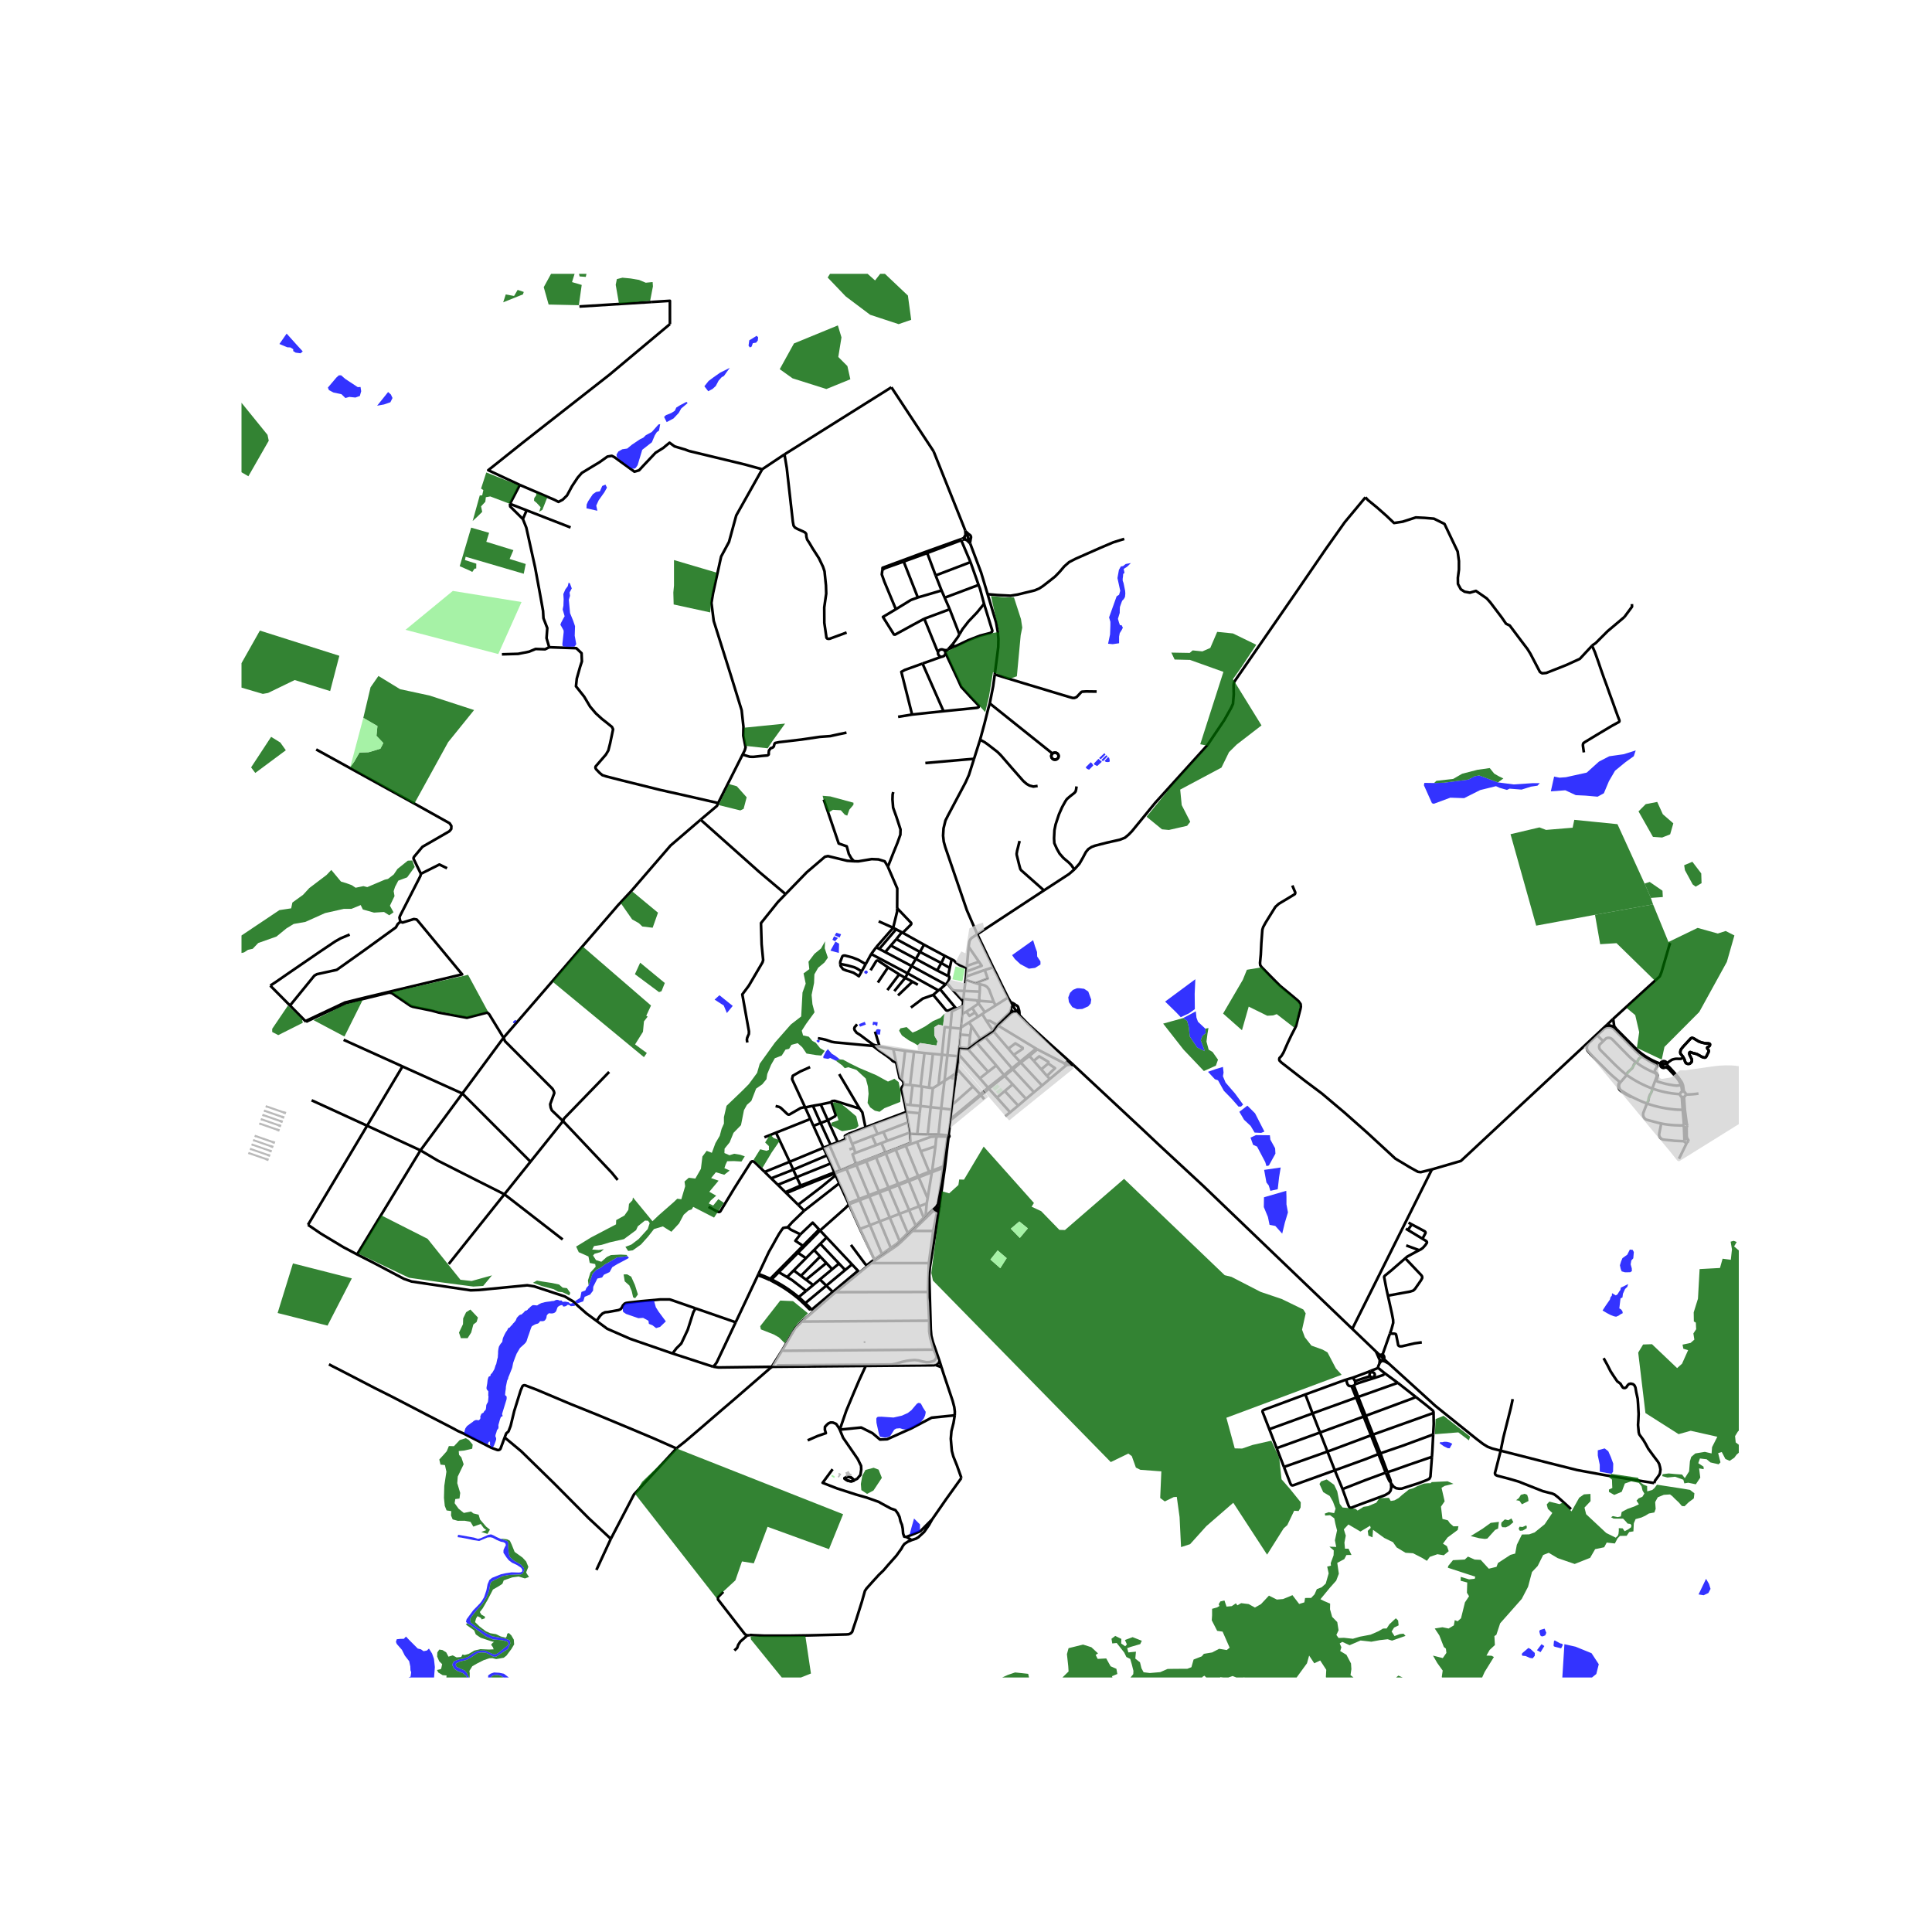 <svg xmlns="http://www.w3.org/2000/svg" width="960" height="960" viewBox="0 0 720 720"><defs><style>*{stroke-linejoin:round;stroke-linecap:butt}</style></defs><g id="figure_1"><path id="patch_1" d="M0 720h720V0H0z" style="fill:#fff"/><g id="axes_1"><path id="patch_2" d="M90 625.147h558V102.053H90z" style="fill:#fff"/><g id="LineCollection_1"><path d="m332.2 144.33-39.838 25.003M332.2 144.33l15.723 23.865M400.368 324.027l1.915-2.166 1.238-2.147 1.17-2.2.914-1.089 1.204-.782 1.244-.472 4.381-1.123 4.867-1.1 1.915-.745 1.377-1.144 1.253-1.293 8.658-10.575 19.451-21.473 2.49-3.717 3.76-5.562 2.603-4.62.69-1.528.29-3.518-.075-3.389.197-1.188.872-1.291 3.656-5.282 18.588-26.893 11.08-16.162 7.03-9.934 7.726-9.299M593.323 240.629l-4.571 4.908-5.11 2.332-7.404 2.92-1.5.132-.84-.484-3.58-6.837-1.087-1.746-2.157-2.831-4.436-5.913-1.392-.675-1.592-2.318-4.237-5.59-1.346-1.51-4.04-2.803-2.248.66-1.988-.367-1.393-.91-1.07-1.98-.03-2.288.397-3.052v-3.184l-.475-3.55-3.182-6.676-1.728-3.624-3.932-1.951-3.427-.294-3.335-.161-4.864 1.57-3.244.498-2.83-2.684-3.519-3.11-3.38-2.76-.92-1.016M364.2 348.162l2.611-1.717 22.232-14.62M400.368 324.027l-1.969 1.698-9.356 6.1" clip-path="url(#p67f3213bc3)" style="fill:none;stroke:#000"/><path d="m379.977 313.406-.933 3.697-.169 1.042.03.47.919 3.725.413 1.497.306.47 8.5 7.518M365.258 275.665l-2.264 7.127M386.693 292.897l-1.592.235-1.437-.381-1.056-.602-1.27-1.1-4.222-4.812-4.13-4.768-1.255-1.247-3.58-2.773-1.178-.836-1.715-.948M368.858 262.134l-.492 1.663-1.481 5.884-1.627 5.984M418.972 200.836l-4.054 1.261-4.834 2.055-4.942 2.186-4.406 1.951-2.31 1.203-1.805 1.585-1.759 2.068-1.668 1.717-2.05 1.628-2.493 1.93-1.331.873-1.73.733-6.393 1.555-2.617.426-4.987-.264-3.534-.305" clip-path="url(#p67f3213bc3)" style="fill:none;stroke:#000"/><path d="m370.724 251.345.048-.407.887-6.907.356-2.861.07-3.023-.232-2.68-.646-3.535-3.148-10.494M361.565 202.542l.702 1.903 3.365 8.93 2.427 8.063M359.738 197.746l-.888-2.254-10.927-27.297M364.2 348.162l5.904 12.354M362.994 282.792l-1.91 6.012-1.255 2.788-6.494 12.228-.987 1.958-.72 2.934-.167 2.729.245 2.23.581 2.068 8.03 23.469 3.884 8.954M360.99 352.823l.28-1.985.303-.669.46-.56 2.168-1.447M360.99 352.823l-.653 7.146M360.99 352.823l3.822 5.575M360.145 362.066l-.157 1.875M360.145 362.066l.115-1.253M364.812 358.398l1.047 1.528-5.714 2.14M359.988 363.941l-.153 1.22M359.988 363.941l6.988-2.452M359.835 365.162l3.685 1.2M359.322 369.299l.39-2.922.123-1.215M365.185 366.8l-1.665-.437M365.185 366.8l-.071 2.76M370.349 373.414l-1.743-4.63-.747-.987-.929-.58-1.745-.417M352.937 366.373l2.02 2.442M352.937 366.373l-.589.549M353.338 363.744l.418.215.068.594-.336.892-.551.928M354.957 368.815l3.983 4.373M359.322 369.299l-3.638-.147-.727-.337M359.322 369.299l-.3 2.98M365.114 369.56l-3.142-.147-2.65-.114M375.655 371.764l1.02 1.745M375.655 371.764l-4.61 2.923M370.104 360.516l1.45 2.856 1.462 3.072 2.639 5.32M359.021 372.279l4.912.522M359.021 372.279l-.081.91M365.045 372.974l-1.112-.173M365.045 372.974l5.304.44M365.045 372.974l-.343.995M365.114 369.56l-.194 2.334.125 1.08M370.349 373.414l.695 1.273M364.702 373.969l-2.389 1.667M364.702 373.969l2.343 3.236M364.702 373.969l-.769-1.168M371.044 374.687l-4 2.518M358.8 374.94l-2.309 1.101M358.8 374.94l-.15 2.897M358.94 373.188l-.064.71-.053.603-.023.44M362.313 375.636l-2.156 1.378M362.313 375.636l1.068 1.645M360.157 377.014l-1.507.823M363.38 377.281l-2.086 1.312-1.137-1.579M367.045 377.205l-.998.699M366.047 377.904l1.507 2.473M366.047 377.904l-1.58.995M358.65 377.837l-.533 5.114M367.554 380.377l2.44 3.69M371.496 381.906l-2.55-1.445-1.392-.084M361.108 381.016l.953 1.377M361.108 381.016l-2.991 1.935M361.108 381.016l3.36-2.117M371.496 381.906l-1.502 2.16M371.496 381.906l.499.303M376.801 376.1l-.397.864-.18.37-4.728 4.572M362.061 382.393l3.183 4.758M362.061 382.393l-.535 3.477M354.198 382.973l3.895.356M354.198 382.973l-1.136 10.317M351.044 393.045l1.016-10.283 2.138.211M356.491 376.041l-1.76.84-.533 6.092M358.117 382.951l-.024.378M358.093 383.33l-.231 2.223M369.994 384.066l-3.144 2.098M369.994 384.066l.356.41M326.103 384.448l1.667 5.41M357.862 385.553l3.664.317M357.862 385.553l-.29 4.358M361.526 385.87l-.399 4.36M366.85 386.164l-1.606.987M366.85 386.164l.354.414M365.244 387.15l-1.513 1.135M363.731 388.285l.315.405M363.731 388.285l-2.077 1.486-.527.458M327.88 390.02l5.021.974M327.88 390.02l-.11-.162M327.88 390.02l-2.54-.238M361.127 390.23l-.589.423M375.786 390.806l-5.436-6.33M375.786 390.806l1.973 2.323M377.76 393.129l3.364-2.274v-.387l-2.742-1.639-2.596 1.977M357.37 390.372l-.04.461M357.37 390.372l.354.028M357.37 390.372l.203-.46M386.134 390.792l-14.14-8.583M386.134 390.792l.442.252M386.134 390.792l-2.86 2.335M360.538 390.653l-2.814-.253M360.538 390.653l.308.458M332.901 390.994l4.415.61M333.99 395.98l-.062-.289-1.027-4.697M337.316 391.604l3.32.396M337.316 391.604l-1.285 10.855M340.636 392l3.89.437M340.636 392l-1.482 12.334M344.527 392.437l3.132.297M344.527 392.437l-1.467 12.403M347.66 392.734l3.384.311M347.66 392.734l-1.46 12.595M357.465 393.152l.207-2.277M365.183 401.863l-3.71-4.172-4.008-4.539M357.465 393.152l-.056.477M351.044 393.045l2.018.245M349.818 404.186l.067-.913.207-2.215.952-8.013M383.273 393.127l.347.393M383.273 393.127l-3.144 2.566M377.76 393.129l2.369 2.564M353.062 393.29l3.925.307M353.062 393.29l-1.075 9.53M356.987 393.597l.422.032M356.987 393.597l-.478 3.936-.08.75M357.33 390.833l-.22 1.918-.123.846M380.129 395.693l.272.304M380.129 395.693l-2.98 2.439M397.351 397.002l-6.103 5.083M397.351 397.002l.374-.177M397.351 397.002l-.856-.815M371.283 397.074l-3.048 2.356M371.283 397.074l-7.237-8.384M371.283 397.074l2.887 3.59M377.15 398.132l.292.36M377.15 398.132l-9.946-11.554M377.15 398.132l-2.98 2.532M368.235 399.43l-3.052 2.433M368.235 399.43l-7.39-8.32M356.122 400.06l-4.135 2.76M356.122 400.06l.414.062M356.122 400.06l.11.827M356.122 400.06l.306-1.777M374.17 400.664l.23.274M374.17 400.664l-5.947 4.695M391.248 402.085l-1.077-1.128M391.248 402.085l-2.917 2.443M365.183 401.863l3.04 3.496M336.772 404.199l-.12-.97-.283-.455-.338-.315M333.99 395.98l1.194 5.459.053.24.794.78M351.987 402.82l-1.227 10.215M351.987 402.82l-2.169 1.366M336.772 404.199l2.382.135M337.234 411.547l-1.316-5.693.1-.55.754-1.105M349.818 404.186l-2.159 1.355M377.389 404.099l-2.99-3.161M377.389 404.099l4.979 5.427M377.389 404.099l-2.947 2.497M339.154 404.334l.937.112M388.331 404.528l-7.93-8.53M388.331 404.528l-2.996 2.512M343.06 404.84l-2.969-.394M343.06 404.84l.52.076M343.58 404.916l-.534 7.257M343.58 404.916l2.62.413M362.59 404.91l2.73 2.947M362.59 404.91l-5.804-6.421M354.96 411.546l.714-.526 6.915-6.11M346.2 405.33l1.46.211M368.223 405.36l.288.355M368.223 405.36l-2.902 2.497M347.66 405.541l-.836 7.07M385.335 407.04l-2.967 2.486M377.442 398.493l2.405 2.601 5.488 5.946M365.32 407.857l.261.308M365.32 407.857l-10.299 8.515-.745.54M382.368 409.526l-2.927 2.508M366.781 409.633l-1.2-1.468M354.96 411.546l-.24 1.984M354.96 411.546l1.272-10.66M337.234 411.547l.527 2.848M337.234 411.547l1.983.245M379.44 412.034l-2.986 2.494M379.44 412.034l-4.998-5.438M343.046 412.173l-.326 2.698M343.046 412.173l-3.83-.381M343.046 412.173l3.778.438M346.824 412.611l-1.086 10.152M346.824 412.611l3.936.424M350.76 413.035l3.96.495M350.76 413.035l-1.012 9.773M354.72 413.53l-.444 3.381M376.454 414.528l-4.91-5.472M376.454 414.528l-1.782 1.415M337.761 414.395l.639 3.878M337.761 414.395l-12.285 4.626M337.761 414.395l4.96.476M354.276 416.911l-.07.562M338.4 418.273l-9.203 3.55M339.057 422.075l-.018-.368-.639-3.434M325.476 419.021l-2.926 1.138M325.476 419.021l1.568 3.604M329.197 421.823l-2.153.802M329.197 421.823l1.46 3.32M339.057 422.075l-8.4 3.067M339.057 422.075l.068.42M324.99 423.39l1.54 3.35M324.99 423.39l2.054-.765M324.99 423.39l-7.444 2.868M328.48 426.004l1.487 3.487M328.48 426.004l-1.95.736M328.48 426.004l2.176-.862M317.546 426.258l.609 1.533M317.546 426.258l-1.456-3.669M326.53 426.74l-7.768 2.924M348.606 427.213l-5.438 1.838M348.606 427.213l-1.232 9.08M349.327 423.494l-.345.47-.137.579-.239 2.67M306.855 427.753l2.29-.923M306.855 427.753l-3.71-8.173M306.855 427.753l-12.564 5.21M306.855 427.753l1.333 2.831M343.168 429.051l3.096 7.629M343.168 429.051l-1.429-3.512M318.762 429.664l-.607-1.873M318.973 433.703l-1.265-3.521 1.054-.518M347.374 436.293l-1.11.387M347.374 436.293l-.089.543M347.374 436.293l4.175-1.638M346.264 436.68l-4.098 1.625M342.166 438.305l-3.634 1.453M342.166 438.305l.188.441M342.166 438.305l-4.611-11.283M338.532 439.758l-3.855 1.451M338.532 439.758l.166.406M338.532 439.758l-4.733-11.262M334.677 441.21l-3.573 1.373M334.677 441.21l-4.542-11.262M334.677 441.21l.186.44M331.104 442.583l-3.573 1.394M331.104 442.583l.191.45M331.104 442.583l-4.616-11.212M327.53 443.977l-3.713 1.47M327.53 443.977l-4.713-11.156M327.53 443.977l.186.444M323.817 445.447l-3.634 1.375M323.817 445.447l.173.417M323.817 445.447l-4.65-11.208M345.693 446.536l-3.339-7.79M345.693 446.536l1.592-9.7M345.693 446.536l-.334 1.958M320.183 446.822l-4.017 1.549M320.183 446.822l-4.726-11.197M320.183 446.822l.185.447M345.359 448.494l-2.831 1.082M344.941 453.163l.2-2.225.218-2.444M316.166 448.37l.195.452M312.874 441.191l1.941 4.233 1.351 2.947M344.941 453.163l-.695.634M348.191 450.363l-1.473 1.204-1.777 1.596M344.246 453.797l-2.991 3.001M344.246 453.797l-1.718-4.221M341.255 456.798l-2.957 2.735M341.255 456.798l-2.448-5.8M320.506 457.99l5.35 11.368M320.506 457.99l-4.145-9.168M320.506 457.99l3.71-1.418M338.298 459.533l-3.036 3.005M338.298 459.533l-3.046-7.177M335.262 462.538l-3.66-8.787M331.968 465.036l2.134-1.446 1.16-1.052M331.968 465.036l-3.27 2.367M331.968 465.036l-4.102-9.858M328.698 467.403l-2.841 1.955M328.698 467.403l-4.481-10.831M317.117 463.928l3.87 5.192 1.438 1.922.298.315.291.044.428-.19 2.415-1.853M401.195 293.08l-.168 1.16-.191.726-.421.513-1.698 1.336-1.117.975-.55.8-1.232 2.215-1.178 2.67-1.24 3.748-.435 2.15-.153 3.036.107 1.82.948 2.112 1.01 1.775 1.446 1.65 2.011 1.694.941.976 1.093 1.591M503.957 495.227l29.675-59.419M503.957 495.227l8.824 8.448M400.113 396.943l25.865 24.123 6.135 5.787 16.338 15.13 26.781 25.698 28.725 27.546M289.517 508.833l42.785-.33 1.488-.291 2.322-.666 1.78-.399 1.312-.181 1.64-.133 1.451.157 1.287.351 1.615.302 1.211-.036 1.085-.254.716-.31.564-.676.233-.642-.17-.765-.931-1.997M346.273 492.191l.008 3.958.375 2.396 1.249 4.418" clip-path="url(#p67f3213bc3)" style="fill:none;stroke:#000"/><path d="m291.476 503.254.92.143 55.509-.434M324.641 470.725l21.506.009M324.641 470.725l-13.268 10.829M340.055 458.733l-4.347 4.18-1.413 1.223-9.654 6.59M346.147 470.734l-.325 10.74M346.147 470.734l1.633-12.003M316.36 448.822l4.008-1.553M305.619 458.572l9.545-8.453 1.197-1.297M363.38 377.281l1.087 1.618M364.812 358.398l-4.475 1.571M360.26 360.813l.024-.271.053-.573M366.976 361.49l3.128-.974M363.52 366.363l1.269-.447 3.299-1.254-1.112-3.173M390.644 396.32l-2.61 2.212M390.171 400.957l3.015-2.89-2.542-1.747M385.241 395.36l2.038-1.694 3.444 2.078-.079.576M388.035 398.532l-2.794-3.172M388.035 398.532l2.136 2.425M374.442 406.596l-2.898 2.46M371.544 409.056l-3.033-3.34M347.285 436.836l4.192-1.6M347.285 436.836l-4.93 1.91M342.354 438.746l-3.656 1.418M338.698 440.164l3.83 9.412M338.698 440.164l-3.835 1.486M334.863 441.65l3.944 9.348M334.863 441.65l-3.568 1.383M331.295 443.033l3.957 9.323M331.295 443.033l-3.58 1.388M327.716 444.42l3.886 9.33M327.716 444.42l-3.726 1.444M323.99 445.864l3.876 9.314M323.99 445.864l-3.622 1.405M320.368 447.269l3.849 9.303M342.528 449.576l-3.72 1.422M338.807 450.998l-3.555 1.358M348.01 451.027l-7.955 7.706M348.01 451.027l.17.221M348.01 451.027l.181-.664M335.252 452.356l-3.65 1.395M331.602 453.75l-3.736 1.428M327.866 455.178l-3.65 1.394M347.78 458.731l-7.725.002M348.822 451.614l.373.118-1.415 7M345.822 481.474l-34.449.08M345.822 481.474l.45 10.717M311.373 481.554l-12.563 10.961M346.273 492.191l-47.463.324M291.476 503.254l4.86-8.26 2.474-2.479M291.476 503.254l-3.866 6.111M350.108 507.125l.76 2.407M350.087 449.828l-.076.421-.095.67-2.463 15.673-.908 5.638-.252 3.097.58 20.073.202 2.371.58 2.299 2.453 7.055M348.604 508.684l.502-.259.556-.462.446-.838M287.61 509.365l35.026-.324M265.746 509.32l2.02.293 19.844-.248" clip-path="url(#p67f3213bc3)" style="fill:none;stroke:#000"/><path d="m252.092 539.793.575-.497 2.622-2.08 5.087-4.335 8.551-7.378 4.513-3.85 13.405-11.628.704-.56.061-.1M358.284 550.79l-1.646-4.622-1.362-3.388-.556-2.08-.202-2.299-.176-2.226.227-2.806.782-3.097.455-2.831M350.869 509.532l.772 2.448 3.407 10.162.58 2.25.203 1.621-.025 1.428" clip-path="url(#p67f3213bc3)" style="fill:none;stroke:#000"/><path d="m312.96 532.788 7.986-.792 4.161 2.083 2.846 2.405 2.662-.117 8.995-4.048 7.588-3.99 8.608-.888M156.852 325.642l-2.715-5.553-.015-.389.191-.404 3.121-3.718 9.991-5.766.735-.85.044-1.16-.643-.997-12.972-7.247-36.76-20.26M187.65 386.74l-15.345 20.782M137.231 371.807l7.779-1.892.98.176 6.975 4.753.918.352 6.915 1.408 2.754.763 10.451 1.922 7.588-1.937.686.602 5.372 8.787M209.816 417.79l-4.161-3.99-.428-1.056-.184-1.233 1.53-4.166-.183-.704-.49-.88-17.685-17.72-.566-1.3M261.095 305.48l-11.197 9.623-14.748 17.076-4.773 5.105-42.728 49.457M149.203 343.51l-.336-1.556.214-.645 7.588-14.846.183-.821M166.6 323.573l-2.846-1.394-6.902 3.463M114.054 380.8l-.232-.256M137.231 371.807l-8.334 2.04-13.053 6.09-1.79.863M108.078 374.731l-7.347-7.409M108.078 374.731l5.744 5.813M149.203 343.51l-.979.85-.673 1.233-12.024 8.714-10.036 7.13-7.373 1.613-.98.557-9.06 11.124" clip-path="url(#p67f3213bc3)" style="fill:none;stroke:#000"/><path d="m137.119 371.494 35.11-8.374-16.324-19.733-.612-.704-1.04-.177-4.222 1.291-.828-.287M209.816 417.79l18.174 19.245 2.203 2.7M137.119 371.494l-8.567 2.112-14.73 6.938M172.305 407.522l-15.604 21.181M172.305 407.522l-22.303-10.087M172.305 407.522l25.392 25.404M136.819 419.528l-20.69-9.484M136.819 419.528l19.882 9.175M136.819 419.528l-22.039 36.93M136.819 419.528l13.183-22.093M267.64 299.262l9.124-18.091M204.676 241.204l3.563.132 6.534.22 1.958 1.878.122 3.052-.673 2.054-1.224 4.343-.306 2.875 3.06 3.873 2.203 3.697 2.141 2.524 2.279 2.076 1.377 1.07 2.355 1.908.415.873-1.103 5.245-.673 2.655-.917 1.548-3.826 4.423-.076.455.245.542 1.407 1.453.98.792 1.377.44 6.15 1.57 14.073 3.492 8.308 1.855 13.215 3.013M261.095 305.48l6.12-5.165.425-1.053M292.362 169.333l-8.307 5.546M315.51 235.725l-6.249 2.296-.532.059-.478-.11-.248-.305-.8-5.535-.03-5.75.734-5.165-.092-3.023-.535-5.267-.566-1.702-1.53-3.198-2.356-3.654-1.163-1.98-.857-1.313-.283-1.042-.083-1.064-.39-.513-.72-.381-2.172-.969-.895-.506-.505-.675-.283-1.482-2.272-20.078-.843-5.035M197.697 432.926l12.12-15.136M197.697 432.926l-9.727 12.147M133.08 467.492l-5.172-2.743-8.353-5.031-4.775-3.26M128.062 387.513l21.94 9.922M137.231 371.807l-.112-.313M250.629 504.394l15.117 4.926M222.315 492.258l3.959 2.925 8.57 3.752 15.785 5.459M259.214 487.588l-.816 1.4-2.096 6.567-2.411 5.125-1.817 1.81-1.445 1.904M209.816 417.79l.429-.998 16.766-17.31M276.764 281.17l.793-1.57.302-1.112-.856-4.342.06-3.287-.67-6.164-3.916-12.676-6.489-20.595-.857-6.75.612-3.638 3.001-13.618 2.938-5.458 2.692-9.86 9.681-17.221M193.707 180.716l12.994 5.577 1.426.748 1.562-.815 1.616-1.585 1.898-3.505 2.109-3.17 1.511-1.718 3.937-2.394 2.635-1.583 2.988-2.124 1.616-.27.95.472 3.75 2.716 3.736 2.711 1.727-.498 1.682-1.828 4.464-4.719 2.896-1.817 1.22-1.029 1.104-.89 1.871 1.36 3.311.994.6.165 1.394.545 20.79 5.018 6.561 1.802M156.7 428.703l-23.62 38.789M187.97 445.073l-10.709-5.398-14.135-7.158-6.425-3.814M167.226 471.066l20.744-25.993M222.315 492.258l-3.748-2.77-3.124-2.754-1.714-1.643-3.24-1.939-11.385-3.752-2.628-.414-18.052 1.76-2.998.118-22.033-3.283-2.873-1-4.012-2.118-7.417-3.92-6.012-3.051M209.69 461.915l-21.72-16.842M274.159 492.78l-4.497 9.534-2.57 5.427-.674.909-.672.67" clip-path="url(#p67f3213bc3)" style="fill:none;stroke:#000"/><path d="m292.756 333.215-9.725-8.197-21.936-19.539M361.095 199.142l-1.269-1.172M361.095 199.142l-.405-.075-.408.059M361.787 200.607l.07-.19-.003-.396-.14-.372-.264-.305-.355-.202M361.108 201.304l.38 1.03M360.282 199.126l.434 1.105.392 1.073M361.108 201.304l.352-.206.26-.308.067-.183M360.35 201.344l.382.038.376-.078M360.35 201.344l1.215 1.198M359.825 201.039l.174.154.35.151M360.282 199.126l-.456-1.156M360.282 199.126l-.34.171-.106.104M359.507 199.894l-.05.365.072.362.188.323.108.095M359.507 199.894l-.336.586-.524.267-.307.108-.292.105M359.836 199.4l-.162.162-.167.332M361.565 202.542l-.076-.207M361.787 200.607l-.298 1.728M359.738 197.746l.098 1.655M359.738 197.746l.088.224" clip-path="url(#p67f3213bc3)" style="fill:none;stroke:#000"/><path d="m358.201 201.331.289-.098.314-.106.611-.134.41.046M361.676 209.485l3.01 8.507M361.676 209.485l-12.996 4.959M358.201 201.331l.172.363 3.303 7.791M364.686 217.992l-12.632 4.747M366.73 225.03l-1.484-5.53-.56-1.508M355.387 241.097l1.888-.809 3.534-1.687 4.345-1.687 3.9-1.013.643-.454.122-.382-3.09-10.035" clip-path="url(#p67f3213bc3)" style="fill:none;stroke:#000"/><path d="m357.55 236.424 1.163-1.975 2.233-2.875 3.182-3.346 2.601-3.198M353.022 242.276l.287-.289M353.022 242.276l-.765.022-.602-.115M353.022 242.276l-.716.766M351.655 242.183l-.433-.154-.461-.013-.441.131-.377.265-.266.368-.079.267M352.306 243.042l-.05-.203-.243-.376-.358-.28M350.655 244.835l-6.863 2.451M350.655 244.835l.737-.192.414-.208.317-.322.192-.402.046-.44M349.598 243.047l-.048.164.027.447.178.414.31.336.253.236.337.191M352.361 243.27l-.055-.228" clip-path="url(#p67f3213bc3)" style="fill:none;stroke:#000"/><path d="m351.62 265.044 12.23-1.228.585-.116.303-.213.12-.426-2.94-3.074-3.673-3.994-1.635-3.59-3.022-6.437-1.227-2.696M339.91 266.294l-5.214.85M343.792 247.286l-6.592 2.38-1.298.712 4.007 15.916M351.62 265.044l-.487.05-11.224 1.2M344.444 230.586l1.192 2.885 3.613 8.925.35.65M344.444 230.586l9.482-3.532M333.862 227.045l-4.814 2.87 4.102 6.54.427.05 6.87-3.759 3.997-2.16M353.926 227.054l-1.872-4.315M353.926 227.054l3.625 9.37M355.094 239.987l1.875-2.574.582-.99M342.047 222.66l-2.603.951-5.582 3.434M328.836 212.391l-.214 1.686.96 2.708 4.28 10.26M342.047 222.66l8.843-2.605M342.047 222.66l-5.274-13.385M350.89 220.055l1.164 2.684M350.89 220.055l-2.21-5.611M328.836 212.391l.913-.621 7.024-2.495" clip-path="url(#p67f3213bc3)" style="fill:none;stroke:#000"/><path d="m345.28 205.537-16.377 6.058-.067.796M336.773 209.275l8.77-3.18M345.543 206.096l3.137 8.348M345.543 206.096l-.263-.56M345.543 206.096l12.658-4.765M345.28 205.537l12.768-4.577M358.201 201.331l-.153-.371M343.792 247.286l7.829 17.758M351.549 434.655l-.05.427-.022.153M351.549 434.655l1.55-10.847M351.549 434.655l.663-.216M339.217 411.792l.874-7.346M396.495 396.187l-7.783-4.019-2.136-1.124M386.576 391.044l-2.956 2.476M383.62 393.52l1.621 1.84M383.62 393.52l-3.219 2.477M380.401 395.997l-2.959 2.496M377.442 398.493l-3.042 2.445M374.4 400.938l-5.89 4.777M365.581 408.165l1.79-1.496 1.14-.954M354.207 417.473l.432-.349 3.951-3.157 4.345-3.602 2.646-2.2M354.207 417.473l-.673 5.564M357.33 390.833l.342.042M360.846 391.11l3.2-2.42M360.846 391.11l-3.174-.235M364.046 388.69l3.158-2.112M367.204 386.578l3.146-2.103M370.35 384.475l1.645-2.266M371.995 382.21l4.794-4.46 1.006-.667M377.795 377.083l.537.052.346-.053.216-.105M376.801 376.1l.157.416.348.38.489.187M378.894 376.977l1.01 1.303M377.403 374.716l.668 1.1.823 1.161M378.894 376.977l.379-.33.23-.441.047-.49M379.55 375.716l-.162-.513-.36-.411-.499-.243M379.903 378.28l.012-.778-.074-.694-.11-.481-.18-.61" clip-path="url(#p67f3213bc3)" style="fill:none;stroke:#000"/><path d="m378.53 374.55-.575-.43-.59-.332-.69-.28M378.53 374.55l-.583-.033-.544.2M377.403 374.716l-.727-1.207M377.403 374.716l-.314.326-.184.282-.08.333-.024.444M398.161 395.18l-7.288-6.517-7.66-6.961-2.71-2.778-.6-.644M356.786 398.489l-.358-.206M356.786 398.489l.114-.893.06-.543.104-.73.101-.593.244-2.1M356.536 400.122l.203-1.327.047-.306M357.672 390.875l.052-.475M357.724 390.4l-.086-.285-.065-.204M348.18 451.248l.642.366M348.18 451.248l1.047-1.11M339.125 422.495l.06 1.681.083.895v.432l-.068.309-.157.155-1.722.669-3.678 1.474" clip-path="url(#p67f3213bc3)" style="fill:none;stroke:#000"/><path d="m341.822 422.646-2.18-.11-.517-.04M354.635 357.513l.861.44.647.675 1.412 1.018 1.834.733.87.434M352.08 356.21l-7.724-4.148M352.08 356.21l2.555 1.303M352.08 356.21l-1.269 2.695M344.356 352.062l-7.933-4.435M344.356 352.062l-1.517 2.688M336.092 347.442l-2.157-1.12M336.092 347.442l.331.185M336.092 347.442l-2.041 2.544M332.856 345.762l-5.402-2.411M332.856 345.762l1.08.56M332.856 345.762l-6.331 7.253M334.34 338.463l-.009 1.267-1.475 6.032M341.74 425.539l5.093-1.856 2.494-.19M337.555 427.022l1.757-.594 2.427-.89M341.822 422.646l.898-7.775M341.822 422.646l3.916.117M353.107 423.069l-3.359-.26M353.107 423.069l-.143.139-.068.183.023.194M353.534 423.037l-.143-.035-.148.012-.136.055M349.327 423.494l.421-.686M349.327 423.494l3.592.091M339.77 573.935l-1.998-1.16M347.392 566.219l-1.217 2.157-1.782 2.537-2.12 1.958-.84.513-1.662.551M279.326 609.42l.413-.118 1.048.087 3.997.174h9.305l6.844-.096 8.457-.213 6.02-.15.91-.073.75-.337.528-.58.322-1.033 1.147-3.425 2.112-6.69 1.147-4.06.596-.917 2.417-2.699 2.234-2.442 1.66-1.592 1.744-2.038 3.082-3.468 1.897-2.64.52-.976.61-.786 1.312-.851 1.373-.562M310.298 547.531l-3.732 5.075 5.416 2.098 6.945 2.244 4.1 1.173 4.39 1.555 1.622.91 2.952 1.598 1.698.587.903 1.246.643 1.335.351 1.57.184.483.352.822.29 1.437.154 1.863.419 1.14.787.107M347.392 566.219l-4.372 4.398-1.403.609-3.845 1.548M347.392 566.219l5.262-7.59 5.63-7.84M318.39 551.591l1.08-.516 1.192-1.423.291-2.01-.06-1.363-1.24-2.553-5.446-7.905-1.247-3.033M322.636 509.04l-2.478 5.38-1.897 4.43-2.846 6.806-2.455 7.132M300.995 536.778l3.687-1.613 2.25-.777.845-.297-.372-1.258.035-1.089.623-.686.642-.587.812-.352.902.03 1.193.499.872 1.261.476.88M348.604 508.684l-.602.118-25.366.239" clip-path="url(#p67f3213bc3)" style="fill:none;stroke:#000"/><path d="m318.39 551.591-.377.271-.77.182-.563-.074-.852-.22-.723-.447-.375-.28-.033-.107.247-.156.3-.177.565-.153.646.004.646.15.49.374.379.377.42.256" clip-path="url(#p67f3213bc3)" style="fill:none;stroke:#000"/><path d="m318.39 551.591-.42-.256-.38-.377-.489-.374-.646-.15-.646-.004-.565.153-.3.177-.247.156.033.106.375.281.723.447.852.22.563.074.77-.182.377-.27M188.065 535.701l.618-1.531.812-.707.805-2.088 1.332-5.496 2.4-7.7.699-1.623.367-.271.375-.052.344.08 4.035 1.533 12.77 5.384 9.768 3.932 13.131 5.469 8.154 3.437 4.975 2.203 3.442 1.522" clip-path="url(#p67f3213bc3)" style="fill:none;stroke:#000"/><path d="m227.638 573.48 8.626-16.54 15.828-17.147M122.593 508.452l1.338.711 1.966.99 9.278 4.805 4.414 2.295 6.191 3.099 12.94 6.714 10.15 5.25 1.782.976 2.187.978 10.137 5.198.668.273 1.579.58.294.07h.242l.294-.081.21-.12.161-.159.1-.161 1.192-3.192.35-.977" clip-path="url(#p67f3213bc3)" style="fill:none;stroke:#000"/><path d="m227.638 573.48-8.348-7.782-12.8-12.894-12.243-11.96-6.182-5.143M227.638 573.48l-5.38 11.603M312.874 441.191l-1.476-3.188M299.677 451.196l12.743-9.946.454-.059M282.45 475.24l-8.291 17.54M282.45 475.24l.219-.473M282.45 475.24l1.938.699 1.355.583 1.104.483M300.059 412.712l-.28-.624-4.606-9.931.279-1.245 2.782-1.601 3.664-1.645M320.355 413.14l-7.605-12.85M322.55 420.159l-1.18-5.632-1.015-1.386M309.689 410.776l.453-.455.938-.07 9.275 2.89M322.55 420.159l-6.46 2.43M325.34 389.782l-14.258-1.333-1.179-.212-1.912-.66-1.362-.352-1.818-.3M327.77 389.858l-1.742-.352-.704-.264-.857-.616-.872-.646-2.998-2.252-1.404-.887-.218-.33-.443-.55-.191-.624.171-.554.914-1.045M342.053 366.995l-2.02-1.167M330.961 360.512l4.146 2.611M324.444 361.597l2.065-3.374.115-.124.146-.089.166-.044.173.002.165.05 3.687 2.494" clip-path="url(#p67f3213bc3)" style="fill:none;stroke:#000"/><path d="m327.152 366.174 3.534-5.28.275-.382M292.756 333.215l7.907-8.146 6.766-5.773 1.118-.255 7.193 1.745 2.493.176M330.89 323.018l-.128-.299-1.066-1.737-2.344-.715-2.504-.102-4.917.826-1.698-.03" clip-path="url(#p67f3213bc3)" style="fill:none;stroke:#000"/><path d="m306.989 297.973 5.569 16.372 2.998 1.056.78 2.839.88 1.54 1.017 1.182M292.756 333.215l-2.854 2.939-6.308 7.868.236 7.866.571 5.925-.244.836-5.103 8.699-2.416 3.236 2.473 13.807-.041.964-.382.843-.253.645-.092.682.16.989M194.86 193.434l1.279 3.19 3.281 14.832 1.812 9.81 1.148 6.39.153 2.728.765 1.981.658 1.702-.274 3.751.994 3.386M187.052 243.845l6.058-.176 4.1-.822 2.387-.997 3.549.117 1.53-.763M194.86 193.434l1.404-3.249M190.043 187.758l.108 1.014 4.71 4.662M190.043 187.758l6.221 2.427M190.043 187.758l3.664-7.042M212.64 196.574l-16.376-6.389M249.66 120.787l-22.48 18.818-22.847 17.894-9.586 7.518-4.847 3.87-7.942 6.342 5.018 2.348 6.73 3.139M242.826 112.54l6.825-.428.01 8.675M605.35 229.956l1.744-2.348 1.117-1.525-.046-.954M593.323 240.629l.156-.168 1.193-.807 4.452-4.446 6.226-5.252M318.155 427.791l-1.62.56M598.955 381.841l-54.515 50.806-10.808 3.161M481.603 329.999l1.086 2.53.015.25-.065.264-.11.19-1.225.748-4.75 2.854-1.254 1.137-1.607 2.574-2.027 3.272-.91 1.672-.314.998-.374 4.958-.207 4.32-.29 3.095.084.83.466.674 3.16 3.227 3.732 3.77 4.437 3.653 2.485 2.098.758 1.078.092.99-.169.888-.68 2.589-.926 3.682-.558 1.151-1.156 2.223-1.346 2.831-1.652 3.748-.742 1.218-.757.806-.076.536.099.381.688.712 8.774 6.828 6.364 4.768 8.352 7.04 8.629 7.643 10.357 9.55 5.43 3.256 3.022 1.672 1.048.132 4.146-1.027M309.689 410.776l-3.832.829M308.498 417.493l2.76-1.517.183-.455-1.438-4.254-.314-.491M308.498 417.493l-2.688 1.03M308.498 417.493l3.7 8.15M308.498 417.493l-2.64-5.888M305.81 418.523l-2.666 1.057M305.81 418.523l3.741 8.143M305.81 418.523l-2.86-6.42M303.144 419.58l-1.155-2.572M312.198 425.644l-2.647 1.022M316.09 422.59l-1.217.722.154 1.246-2.121.888-.708.198M305.857 411.605l-2.906.498M309.551 426.666l-.407.164M302.95 412.103l-2.891.61M300.059 412.712l1.93 4.296M289.044 412.192l1.377.337.627.396 2.334 2.215.23.145.225.089.259-.012.241-.09 1.129-.656 2.91-1.677.949-.234.734.007M392.217 280.827l-13.831-11.065-9.528-7.628" clip-path="url(#p67f3213bc3)" style="fill:none;stroke:#000"/><path d="m370.724 251.345-.614 4.42-1.252 6.37M392.217 280.827l-.269.33-.147.394-.01.418.127.4.252.342.352.248.414.13.437-.002.414-.133.349-.252.262-.371.117-.434-.043-.446-.196-.407-.327-.32-.421-.197-.464-.049-.455.105-.392.244" clip-path="url(#p67f3213bc3)" style="fill:none;stroke:#000"/><path d="m392.217 280.827.392-.244.455-.105.464.05.42.196.328.32.196.407.043.446-.117.434-.262.371-.35.252-.413.133-.437.002-.414-.13-.352-.248-.252-.342-.127-.4.01-.418.147-.395.27-.33M330.7 368.976l4.407-5.853M337.394 364.428l-.512.558-3.595 4.386M340.033 365.828l-2.639-1.4M334.664 370.971l4.864-4.636.505-.507M347.79 370.773l-3.928 1.39-4.395 3.311M350.345 368.648l5.598 6.753M350.345 368.648l-.635.446M350.345 368.648l2.003-1.726M355.943 375.401l.548.64M347.79 370.773l4.803 5.743.284.106.304.025.3-.058 2.462-1.188M342.839 354.75l-1.527 2.61M342.839 354.75l-8.788-4.764M342.839 354.75l7.972 4.155M341.312 357.36l-1.589 2.643M341.312 357.36l7.962 4.298M341.312 357.36l-9.33-4.995M339.723 360.003l-1.492 2.726M339.723 360.003l-9.813-5.19M352.348 366.922l-.55-.352-12.075-6.567M338.231 362.73l-.837 1.698M338.231 362.73l11.48 6.364M338.231 362.73l-13.557-7.191M337.394 364.428l-2.287-1.305M349.274 361.658l4.064 2.086M350.811 358.905l-.721 1.248-.816 1.505M331.983 352.365l-2.073 2.449M331.983 352.365l2.068-2.379M329.91 354.814l-2.217-1.178M349.71 369.094l-1.92 1.679M326.525 353.015l-1.851 2.524M326.525 353.015l1.168.621M324.674 355.539l-2.056 3.762M353.94 360.721l-2.143-1.237-.986-.579M293.533 457.403l-.857.076-.832.16-.585.804-.948 1.416-1.297 2.279-.811 1.496-1.637 2.86-3.897 8.273M287.078 476.571l-1.12-.49-1.37-.59-1.92-.724M299.207 464.313l-12.129 12.258M298.205 460.082l-1.794 2.327 2.44 1.606.356.298M299.207 464.313l6.055-6.12M293.533 457.403l.737.47.409.373.714.343 2.493 1.217.32.276" clip-path="url(#p67f3213bc3)" style="fill:none;stroke:#000"/><path d="m305.262 458.193-2.403-2.553-4.654 4.442M299.677 451.196l-4.498 4.341-1.646 1.866M299.677 451.196l-2.247-2.217M274.159 492.78l-14.945-5.192M307.946 479.132l2.415 2.335M307.946 479.132l-2.396-2.317M307.946 479.132l7.025-5.83M300.128 485.665l.298-.292 7.52-6.241M302.14 488.071l.466-.088 7.755-6.516M317.506 471.198l2.242 2.381-9.387 7.888M305.55 476.815l4.579-3.808M305.55 476.815l-2.518 2.094M305.675 468.275l-7.187 7.199M305.675 468.275l-2.29-2.432M305.675 468.275l2.274 2.415M298.488 475.474l-2.685-2.03M298.488 475.474l1.896 1.434M307.949 470.69l-7.565 6.218M307.949 470.69l2.18 2.317M300.384 476.908l2.648 2.001M295.803 473.445l4.556-4.568M295.803 473.445l-2.486 2.492M303.032 478.91l-2.621 2.18M303.385 465.843l2.319-2.325M303.385 465.843l-3.026 3.034M310.129 473.007l2.552-2.123M312.68 470.884l-6.976-7.366M312.68 470.884l2.291 2.417M305.704 463.518l2.352-2.358M314.971 473.301l2.535-2.103M300.359 468.877l-2.985-1.99M297.374 466.887l8.245-8.315M297.374 466.887l-7.15 7.21M308.056 461.16l9.45 10.038M308.056 461.16l-2.437-2.588M293.317 475.937l-3.092-1.84M300.41 481.09l-5.262-4.064-1.83-1.09M290.225 474.097l-2.664 2.685" clip-path="url(#p67f3213bc3)" style="fill:none;stroke:#000"/><path d="m297.674 483.426.29-.298 2.447-2.039M287.078 476.571l-.231.434M287.078 476.571l.483.211M305.262 458.193l.357.379M286.847 477.005l.485.212M302.14 488.071l-.115-.506-1.33-1.34-.567-.56M287.332 477.217l1.064.588 1.294.7 1.271.736 1.247.774 1.222.81 1.226.868 1.198.905 1.488 1.196.814.718 1.615 1.5.558.55 1.323 1.334.488.175M287.332 477.217l.229-.435M297.674 483.426l-1.5-1.206-1.21-.914-1.238-.877-1.235-.818-1.26-.782-1.285-.745-1.308-.707-1.077-.595M300.128 485.665l-1.627-1.51-.827-.729M301.989 417.008l-12.797 5.106M284.868 423.838l4.324-1.724M510.563 512.868l-5.57 1.81M510.563 512.868l.175.18.216.13.244.072.256.009.25-.055M510.891 511.51l-.097.05-.188.166-.135.208-.075.234-.01.245.058.24.12.215M504.179 513.414l-2.42.702M510.74 510.917l-1.407.578-5.154 1.92M504.179 513.414l.815 1.265M504.994 514.679l.103 1.132M511.919 513.624l-2.16.659-4.662 1.528M505.097 515.81l-.516.57M515.955 511.687l-2.356-1.885M515.955 511.687l4.964 3.652M511.919 513.624l3.454-1.16.337-.242.245-.535M503.709 516.608l.872-.228M503.709 516.608l1.7 4.237M501.76 514.116l.135.915.215.667.275.484.39.3.934.126" clip-path="url(#p67f3213bc3)" style="fill:none;stroke:#000"/><path d="m486.47 519.672.61-.226 13.752-5.017.928-.313M513.599 509.802l-2.859 1.115M514.12 508.036l-.544 1.311.023.455M355.387 241.097l-2.078.89M355.387 241.097l-.293-1.11M353.309 241.987l1.12-1.23.665-.77M215.934 114.225l26.892-1.685M518.354 552.706l-.075-.213M533.633 542.918l-.552 7.373-.382.792-1.025.513-3 1.144-6.294 2.025-.994.021-1.102-.183-.918-.55-1.012-1.347M500.327 554.94l2.142 5.94.345.734.32.25.383.05 3.136-1.202 9.508-3.506 1.469-.865.596-.806.268-1.255-.14-1.574M500.327 554.94l-2.89-6.996M516.415 548.81l-7.643 2.816-8.445 3.314M505.41 520.845l2.786 7.075M505.41 520.845l.753-.257M489.153 526.738l4.046-1.484 12.21-4.409M504.58 516.38l1.583 4.208M518.28 552.493l-.046-.743-.405-1.049-.782-2.09M516.415 548.81l.587 1.495.765 1.588.512.6M520.92 515.339l6.725 5.28M520.92 515.339l-14.757 5.25M506.163 520.588l2.777 7.05M473.036 532.617l2.739 7.069M486.47 519.672l-14.895 5.523-.681.257-.337.264-.068.352 2.547 6.549" clip-path="url(#p67f3213bc3)" style="fill:none;stroke:#000"/><path d="m489.153 526.738-8.59 3.151-7.527 2.728M517.572 508.176l-1.838-1.712M559.26 540.629l-3.154-.804-1.733-.668-1.687-1.038-2.468-1.883-15.311-12.314-17.335-15.746M517.572 508.176l-1.654-.905M515.056 506.945l.862.326M515.056 506.945l.41-.202.164-.146.104-.133M514.208 506.669l.384.215.464.061M513.775 505.905l.14.357.293.407M513.775 505.905l-.994-2.23" clip-path="url(#p67f3213bc3)" style="fill:none;stroke:#000"/><path d="m514.26 505.064-.172.164-.208.264-.105.413M514.26 505.064l-.998-.921-.481-.468M515.287 504.861l-.408-.047-.37.103-.249.147M517.99 496.987l-2.548 7.248-.155.626M515.734 506.464l.119-.357.024-.275-.045-.253-.09-.253-.186-.284-.269-.18M514.26 505.064l.715.686.759.714M514.208 506.669l-.088 1.367M559.26 540.629l.99-4.88.957-3.814 1.782-7.062.49-2.208.252-1.261M559.26 540.629l-1.779 7.007-.359 1.313.076.433.245.322.566.257 4.177 1.085 3.702 1.078 4.605 1.826 4.459 1.76 2.21.572 1.355.338.834.374 1.277.997 3.151 2.853 1.69 1.57M616.46 552.692l-18.133-2.908-10.512-1.927-10.173-2.543-18.382-4.685M511.919 513.624l-.216-.42M510.891 511.51l-.15-.593M511.703 513.204l.226-.114.187-.167.136-.208.075-.234.01-.245-.058-.24-.12-.216-.173-.179-.217-.13-.245-.072-.255-.009-.249.055-.129.065M534.24 526.559l-.004-.242-.084-.345-.16-.27-2.777-2.281-3.57-2.803M508.94 527.638l17.364-6.447 1.34-.573M508.94 527.638l-.744.282M508.94 527.638l2.752 6.989M508.196 527.92l2.747 6.976M508.196 527.92l-16.262 5.936M491.934 533.856l-16.16 5.83M491.934 533.856l2.775 7.108M491.934 533.856l-2.781-7.118M475.775 539.686l2.716 7.01M534.107 534.579l.198-3.869-.065-4.151M511.692 534.627l10.237-3.667 12.31-4.401M511.692 534.627l-.749.27" clip-path="url(#p67f3213bc3)" style="fill:none;stroke:#000"/><path d="m514.433 541.613-.2-.537-2.54-6.45M510.943 534.896l-16.234 6.068M510.943 534.896l2.51 6.374.251.64M494.71 540.964l-16.219 5.732M494.71 540.964l2.726 6.98M497.436 547.944l-12.346 4.444-2.944 1.086-.498.088-.374-.096-.375-.557-2.408-6.213M534.107 534.579l-.322 6.31-.152 2.029M517.047 548.61l2.174-.651 5.492-1.965 8.92-3.076M517.047 548.61l-2.614-6.997M516.415 548.81l-2.71-6.9M489.153 526.738l-2.683-7.066" clip-path="url(#p67f3213bc3)" style="fill:none;stroke:#000"/><path d="m514.433 541.613 8.46-2.894 11.214-4.14M514.433 541.613l-.729.296M497.436 547.944l11.244-4.077 5.024-1.958M590.265 280.398l-.359-2.523.016-.492.19-.477.758-.498 4.253-2.575 5.461-3.265 2.8-1.536.1-.172.034-.162-.034-.297-.612-1.588-.926-2.539-1.025-2.875-1.101-2.993-1.033-2.919-1.033-2.788-1.255-3.572-.879-2.59-1.24-3.484-1.057-2.424M616.46 552.692l.386-.993.712-.939.917-1.305.169-.616.16-1.144-.16-.917-.321-1.217-.444-.793-1.736-2.295-1.867-2.552-1.086-2.01-.803-1.341-1.469-2.01-.214-.77-.252-2.735.114-1.87.1-2.215-.207-3.77-.145-1.943-.528-2.39-.306-1.79-.374-.8-.498-.433-.85-.205-.718.154-.566.58-.34.572-.44.293-.47.04-.414-.154-.585-.861-.206-.426-.352-.352-.964-.704-.505-.74-.819-1.21-1.185-1.827-1.14-2.258-1.43-2.59M601.066 379.816l17.486-15.945.658-1.643 3.044-10.408.233-.364M517.99 496.987l1.713.04.459.146.168.381.627 3.132.077.542.222.327.489.19.727-.033 4.681-1.085 2.708-.381M517.233 482.85l1.467 6.585.468 2.413.038 1.152-.62 2.295-.595 1.692M528.902 465.91l-4.847-1.77M523.702 468.937l.736-.638 3.159-1.724 1.305-.665M530.11 461.649l1.318.797.246.231.11.235-.045.286-.555.81-.91 1.027-.735.55-.637.325M526.116 456.299l-1.418 2.075M526.116 456.299l-1.212-.644M530.11 461.649l1.127-2.114.008-.25-.1-.227-.236-.213-4.793-2.546M524.698 458.374l5.412 3.275M524.698 458.374l-.773-.468M523.702 468.937l5.968 6.285.267.404.076.33-.03.388-.466.85-2.204 3.176-.657.602-1.148.36-8.275 1.518M523.702 468.937l-5.246 4.554-2.34 1.91-.246.305-.038.25.804 4.21.597 2.684M370.724 251.345l10.798 3.291 16.828 5.076 1.407.396.673-.014.796-.323 1.805-1.922.314-.08 1.392-.089 3.954.051M396.495 396.187l.686.045M398.161 395.18l-.362.53M400.113 396.943l-.443-.413-1.509-1.35M398.02 396.769l1.473.083.62.091" clip-path="url(#p67f3213bc3)" style="fill:none;stroke:#000"/><path d="m397.725 396.825.151-.01.144-.046M397.181 396.232l.01.145.049.138.085.122.114.096.136.064.15.028M398.02 396.769l.126-.081.1-.11.068-.131.029-.143-.01-.146-.049-.138-.085-.12-.114-.096-.136-.065-.15-.028M397.8 395.71l-.152.01-.144.048-.126.08-.1.11-.068.131-.029.143M330.89 323.018l1.984-5.035 1.545-3.799 1.117-3.096.06-1.965-1.499-4.607-1.255-3.52-.244-3.052.061-1.849.222-.909M334.34 338.463l.044-7.366-3.493-8.08M284.956 436.75l-3.668-3.567-.482-.338-.49-.066-.42.25-4.773 7.48-1.637 2.604-5.033 8.317-.29.22-.353.022-.902-.359-2.846-1.57M348.604 508.684l2.265.848M349.748 422.808l-.489-.045-.345-.013-3.176.013M100.73 367.322l2.242-1.485 3.855-2.67 11.948-8.2 6.09-4.093 2.034-1.16 3.411-1.437M259.214 487.588l-8.438-2.93-1.228-.397-3.415-.004-7.19.661-4.697.528-.918.147-.55.242-.62.652-.405.821-.506.602-.718.322-1.928.353-1.973.352-1.133.102-.964.47-.902.895-1.314 1.854M333.643 428.11l.156.386M333.643 428.11l-1.886.701-1.79.68M329.967 429.491l.168.457M329.967 429.491l-3.618 1.43M326.349 430.921l.14.45M326.349 430.921l-3.683 1.41M322.666 432.33l.151.491M322.666 432.33l-3.693 1.373M318.973 433.703l.193.536M318.973 433.703l-3.695 1.54-.822.317-1.3.498M311.071 437.312l.327.691M311.071 437.312l3.544-1.372.842-.315M310.911 436.92l-.084.082-.017.099.02.062.064.08.177.07M311.071 437.312l-12.445 5.012M315.457 435.625l3.71-1.386M319.166 434.239l3.651-1.418M322.817 432.821l3.671-1.45M326.488 431.371l3.647-1.423M330.135 429.948l3.664-1.452M333.799 428.496l3.756-1.474M321.09 362.022l1.528-2.721M313.093 359.206l2.922.616 2.356.646 1.101.528 1.617 1.026" clip-path="url(#p67f3213bc3)" style="fill:none;stroke:#000"/><path d="m313.093 359.206.214.85.872 1.145 1.254.499 1.025.278 1.607.529 1.224.763.795.542 1.005-1.79" clip-path="url(#p67f3213bc3)" style="fill:none;stroke:#000"/><path d="m322.618 359.3-2.718-1.59-2.355-.925-2.677-.69-.597.045-.336.235-.765 1.98-.077.851M362.994 282.792l-2.446.203-15.696 1.364M333.99 395.98l-.868-.346-.317-.15-.241-.184-.735-.748-1.526-1.159-2.707-1.87-1.124-.873-1.132-.868M310.911 436.92l-12.529 4.9M310.911 436.92l-1.314-3.342M310.911 436.92l2.246-.862M308.188 430.584l-12.57 5.324M308.188 430.584l1.409 2.994M295.619 435.908l-8.218 3.221M295.619 435.908l1.257 2.791M295.619 435.908l-1.328-2.946M287.4 439.13l-2.444-2.38M287.4 439.13l2.476 2.407M309.597 433.578l-12.721 5.121M296.876 438.699l-7 2.838M296.876 438.699l1.506 3.12M292.688 444.299l-1.915-1.89-.897-.872M298.626 442.324l-.244-.505M293.05 444.656l3.934-1.66 1.642-.672M289.192 422.114l5.1 10.848M294.291 432.962l-9.335 3.789M297.43 448.979l-4.38-4.323M311.398 438.003l-5.357 4.406-8.611 6.57M348.191 450.363l.906-.741M349.441 448.956l-.12.062-.102.087-.077.108-.064.2.02.209M350.159 449.213l-.12-.148-.163-.102-.143-.038-.148-.002-.144.033M351.477 435.235l-.648 4.447-.102.753-1.286 8.521M350.159 449.213l.095-.746 1.157-8.406.721-4.997M350.087 449.828l.09-.14.044-.157-.007-.163-.055-.155M349.27 449.871l.068.062.19.076.206.006.194-.063.16-.124M349.097 449.622l.091.177.081.072M352.919 423.585l.043.086.06.076.078.06M353.1 423.808l.171.065.184-.004M353.455 423.87l.168-.074.124-.131.056-.14.002-.15-.05-.144-.096-.118-.125-.076M352.212 434.439l1.215-10.179.028-.39M351.477 435.235l.655-.17M352.212 434.439l-.08.625M293.05 444.656l-.362-.357M336.423 347.627l2.845-2.841.306-.358.03-.238-.045-.255-5.22-5.472M353.94 360.721l.534-2.424.16-.784M353.94 360.721l-.602 3.023M276.764 281.17l1.54.519 1.179.337 1.315.03 3.152-.353 2.035-.175.428-.243.092-.227-.03-.572.09-.763.613-.85.734-.25.474-.44.214-.895.276-.397 1.484-.308 8.307-.968 6.762-.998 4.008-.293 3.182-.704 2.845-.587M356.536 400.122l-.304.765M349.227 450.138l.042-.267M348.822 451.614l.252-.569.088-.337.065-.57M298.382 441.82l-5.694 2.479M279.326 609.42l-.844.031M327.693 353.636l6.242-7.314M514.12 508.036l.461-.607.3-.24.399-.044.638.126M309.144 426.83l4.013 9.228M278.482 609.451l-.848-.394-10.046-12.964-.052-.838 2.009-2.043M278.482 609.451l-.516.495-2.035 1.775-.813 1.256-.401 1.156-1.031.955M608.323 408.831l-.38.177M613.764 411.253l-1.229-.476-1.214-.508-1.199-.542-1.224-.595-.575-.3M606.237 400.632l-2.524 2.92-.139.249-.104.263-.069.274-.031.281.006.282.046.288.085.28.124.267.158.249.192.226.221.2 1.143.73 1.164.697 1.185.664.629.33M597.463 388.008l-2.24-2.206M609.768 395.946l-.373-.278-.868-.7-.84-.731-.808-.763-5.996-6.103-.23-.21-.262-.17-.289-.127-.306-.08-.267-.027-.27.008-.265.045-.256.08-.242.115-1.033 1.003M606.237 400.632l-.988-.806-.969-.826-.95-.847-1.32-1.242-1.28-1.28-4.39-4.402-.146-.214-.113-.23-.08-.243-.044-.252-.01-.251.025-.25.06-.246.093-.235 1.338-1.3" clip-path="url(#p67f3213bc3)" style="fill:none;stroke:#000"/><path d="m611.783 393.576-.161.301-.215.19-.229.155-.23.147-.198.176-.306.55-.115.249-.122.235-.191.198-.248.169M606.237 400.632l.107-.388.046-.257.122-.242.176-.206.742-.66.199-.183.199-.168.329-.302.176-.197.13-.25.122-.242.1-.242.114-.337.107-.264.146-.22.191-.198.525-.33M615.752 405.664l1.576-4.225.061-.22.02-.227-.02-.227-.054-.201-.086-.19-.116-.174-.143-.155-.167-.131-2.233-1.042-1.118-.566-1.09-.612-1.061-.658-1.03-.702-.523-.388" clip-path="url(#p67f3213bc3)" style="fill:none;stroke:#000"/><path d="m626.43 404.322-.244.11-.643.102-.688.051-1.063-.11-1.523-.249-1.476-.3-1.828-.492-1.285-.374-.145-.132-.077-.08-.053-.294.053-.36.176-.58.123-.498-.008-.3-.07-.25-.106-.33-.26-.322-.444-.352-.122-.198-.039-.22.031-.265.115-.249.314-.477.305-.565.008-.256-.053-.294-.184-.249-.26-.176-.926-.44-1.086-.572-.773-.455-.244-.161-1.24-.74-.932-.669M595.222 385.802l2.662-2.465.689-.381.642-.117.574-.015.665.132.62.3.49.411 3.06 3.066 4.596 4.629.902.843.635.565 1.026.806" clip-path="url(#p67f3213bc3)" style="fill:none;stroke:#000"/><path d="m607.943 409.008-.084-.146-2.303-1.277-1.484-1.012-.413-.374-.26-.374-.176-.359-.107-.418-.015-.41.084-.588.245-.52.054-.28-.085-.19-.214-.198-2.195-1.856-1.675-1.562-2.196-2.2-3.082-3.066-1.24-1.291-.933-1.056-.252-.323-.176-.454-.061-.448.015-.528.184-.631.214-.403.16-.213 3.274-3.03M626.43 404.322l.674-.184M626.43 404.322l.2.667.283 1.84M620.832 397.726l.565.28.352.28 2.205 2.33 1.023 1.146.392.54.358.56.265.473.24.484.199.503M628.226 407.897l.87-.012.869-.035 1.007-.071 1.005-.103 1-.134M628.542 425.791l-.077.41-.474.982-1.882 3.843-.428.792M627.682 425.239l-.288.052-3.38-.161-3.933-.411-.271-.048-.262-.083-.248-.117-.228-.149-.205-.178-.177-.203-.148-.226-.113-.245-.077-.257-.039-.265.001-.267.04-.265.733-3.711M627.391 419.373l-1.206.05-2.156-.088-1.245-.085-1.24-.134-1.232-.182-1.225-.23M613.764 411.253l-1.346 3.461-.068.32-.018.324.031.324.08.316.127.3.18.293.225.263.263.227.296.186 3.136.836 1.203.324 1.214.278M615.752 405.664l-.084.462-.007.264-.061.271-.123.235-.1.257-.26.506-.16.22-.115.256-.26.646-.176.63-.015.265-.015.279-.054.27-.123.243-.152.213-.283.572M627.088 413.6l-2.034-.059-1.396-.116-1.39-.161-1.386-.206-1.376-.25-1.367-.294-1.474-.37-1.46-.42-1.441-.471M615.752 405.664l-1.227-.48-1.21-.516-1.193-.554-1.173-.592-1.216-.664-1.192-.703-1.166-.743-1.138-.78M626.103 407.743l-.499-.011-1.333-.12-1.328-.166-1.32-.215-1.312-.262-1.156-.272-1.146-.308-1.135-.345-1.122-.38M627.088 413.6l.429 5.046.036.386M627.088 413.6l-.328-4.836M627.9 413.57l-.291-4.4.017-.43M627.9 413.57l.729 5.486" clip-path="url(#p67f3213bc3)" style="fill:none;stroke:#000"/><path d="m627.682 425.239.055.18.106.16.148.125.18.08.194.028.177-.02" clip-path="url(#p67f3213bc3)" style="fill:none;stroke:#000"/><path d="m627.737 424.868-.055.182v.189" clip-path="url(#p67f3213bc3)" style="fill:none;stroke:#000"/><path d="m628.925 424.543-.282-.066h-.278l-.195.028-.179.08-.148.124-.106.159M627.553 419.903l.163 4.36.02.605M628.925 424.543l-.2-.47-.076-.308-.061-.337-.031-3.007.003-.47M629.206 425.259l.02-.202-.043-.199-.104-.177-.154-.138" clip-path="url(#p67f3213bc3)" style="fill:none;stroke:#000"/><path d="m628.542 425.791.164-.062.144-.1.219-.184.137-.186M627.553 419.903l.148.124.179.08.195.027.176-.02.165-.062.144-.1M627.391 419.373v.189l.056.181.106.16M627.553 419.032l-.106.16-.056.181" clip-path="url(#p67f3213bc3)" style="fill:none;stroke:#000"/><path d="m628.629 419.056-.154-.139-.19-.088-.21-.03-.195.029-.18.08-.147.124M628.775 419.431l-.043-.198-.103-.177M628.56 419.951l.112-.131.083-.187.02-.202M627.104 404.138l-.16-.409-.2-.392-.237-.372-1.071-1.555-.23-.264-.802-.9-2.226-2.46-.612-.542-.273-.166M627.57 406.876l-.344-2.298-.122-.44M627.626 408.74l.19-.112.16-.148.126-.176.084-.197.04-.21M626.76 408.764l.214.06.222.016.22-.028.21-.072M626.103 407.743l.007.214.053.207.096.192.136.169.17.138.195.101" clip-path="url(#p67f3213bc3)" style="fill:none;stroke:#000"/><path d="m626.913 406.829-.21.071-.188.112-.162.148-.125.176-.085.198-.04.21M627.57 406.876l-.214-.06-.222-.016-.22.029M628.226 407.897l-.007-.213-.052-.208-.096-.192-.136-.169-.17-.138-.196-.101M627.318 394.031l.466.895.154.565.213.477.161.205.222.14.352.131.573.022.33-.117.336-.279.306-.366.069-.25.015-.264-.007-.271-.062-.228-.727-1.474-.122-.367-.03-.264.015-.213.123-.227.122-.058.183.014.253.103.627.235.773.19.504.125.26.095.536.287.75.425.673.36.611.175.276.022.275-.03.23-.182.145-.242.704-1.438.122-.235.054-.264-.046-.264-.115-.25-.183-.227-.146-.19-.1-.257.108-.293.237-.118.245-.117.222-.154.168-.22.076-.264-.023-.264-.206-.184-.276-.059-.298-.021-.688-.022-.306-.022-1.094-.235-1.033-.337-.275-.125-.665-.39-.26-.16-.926-.565-.421-.162-.214-.036-.237.059-.237.131-2.769 2.986-.834 1.034-.168.33-.062.264-.045.257-.031.271.015.264.077.3.696.874.176.198.153.271" clip-path="url(#p67f3213bc3)" style="fill:none;stroke:#000"/><path d="m627.318 394.031-.153-.271-.176-.198-.696-.873-.077-.3-.015-.265.03-.271.046-.257.062-.264.168-.33.834-1.034 2.769-2.986.237-.131.237-.06.214.037.42.162.927.564.26.162.665.389.275.125 1.033.337 1.094.235.306.022.688.022.298.021.276.06.206.183.023.264-.076.264-.168.22-.222.154-.245.117-.237.118-.108.293.1.256.146.191.183.227.115.25.046.264-.054.264-.122.235-.704 1.438-.145.242-.23.183-.275.03-.276-.023-.611-.176-.674-.359-.749-.425-.536-.287-.26-.095-.504-.125-.773-.19-.627-.235-.253-.103-.183-.014-.122.058-.123.227-.015.213.03.264.122.367.727 1.474.062.228.007.27-.015.265-.069.25-.306.366-.337.279-.329.117-.573-.022-.352-.132-.222-.139-.16-.205-.214-.477-.154-.565-.466-.895" clip-path="url(#p67f3213bc3)" style="fill:none;stroke:#000"/><path d="m621.269 396.293.695-.619.611-.41.46-.309.504-.176.52-.117.536-.088 1.56.03.429-.074.229-.088.505-.41M619.448 395.576l.004.321.036.319.067.315M620.335 397.954l-.26-.32-.218-.347-.174-.37-.128-.386" clip-path="url(#p67f3213bc3)" style="fill:none;stroke:#000"/><path d="m618.75 396.364.398.105.407.062" clip-path="url(#p67f3213bc3)" style="fill:none;stroke:#000"/><path d="m621.269 396.293-.422.136-.436.085-.444.033-.412-.016M620.832 397.726l.2-.183.155-.22.106-.245M620.335 397.954l.261-.09.236-.138M618.75 396.364l-.049.26.008.266.066.258.12.24.169.21.211.172.244.125.265.075.276.02.275-.036M619.448 395.576l-.236.14-.2.183-.156.219-.105.246M621.269 396.293l-.12-.24-.17-.21-.21-.171-.244-.126-.266-.075-.276-.02-.275.035-.26.09" clip-path="url(#p67f3213bc3)" style="fill:none;stroke:#000"/><path d="m621.293 397.078.05-.262-.008-.265-.066-.258M602.213 383.337l8.032 8.069.708.604.732.578.753.552.775.525.91.564.933.527.956.487.978.449.996.408.765.264M602.213 383.337l-.084-.19-.474-.558-.122-.367-.298-2.104-.169-.302M598.955 381.841l2.134.668.283.153.643.646.198.03M601.066 379.816l-2.111 2.025" clip-path="url(#p67f3213bc3)" style="fill:none;stroke:#000"/></g><g id="PatchCollection_1"><path d="m170.544 572.864.173-.907 5.961 1.068 1.458.472.949-.235 1.254-.542 1.56-.704 1.086-.206.807.32 1.377.734 1.331.586 2.575.839.393.862-.088 1.338.184 2.112.393 1.567 1.443 1.337 2.754 1.584 1.101 1.32.092.85-.495 1.069-.76.428-4.283.176-2.417.41-3.213 1.555-1.07.616-.373.716-.515 2.804-.923 2.3-1.224 1.936-.637.81-1.81 2.035-1.56 1.936-.853 1.279.184 1.29 2.11 1.614 3.55 2.376 2.413 1.185 2.942.516 2.202.44 1.342.54.245 1.114-.887 2.111-2.78 1.78-1.53 1.055-.98.117-2.971-1.544-1.74-.098-1.32.215-2.351 1.574-1.871 1.037-2.29.518-1.408.704-.28.48.341.78 1.346.675 1.74.773.708.84 1.102 2.142.06 1.995-.37 1.917-1.282 2.6-1.682 3.05-.245 1.232.516 1.301.83.87 1.648 1.212 1.836.88 1.132.44.892-.215.24-.9-.577-.948-1.53-.88-.8-1.045.184-1.673 1.958-2.64 2.172-2.64 2.05-3.02-.21-1.302.088-1.427.922-.655 1.25-.43 1.958.118 1.714.351 1.805 1.38 1.443 2.511 1.066 2.358 1.259 3.098 2.045 3.061 1.81 2.248 1.128 1.037 1.713.851 1.442 1.603 2.234 2.259.918 1.114 1.805.88 1.438 1.144.088 1.154-.49.851-2.78 1.69-1.197.95-.429.997.275 1.936.77 2.248.092 1.555-.551 2.317-.826.616-1.473-.166-1.194-1.085-1.805-1.555-2.356-1.32-1.407-.322-.73.488-.525.92-.576 2.072-1.168 2.709-.917 1.76-1.648.546-1.994.333-1.254.94-.612.703-.056 1.192.49 1.643-.25 1.594-.883 1.867-1.167 2.68-.306 1.994-.184 1.965.337 3.02.432 2.308.582.968.887.47.398-.177-.158-1.104.184-2.904 1.469-4.224 1.683-2.024 1.87-.743 1.801.04 2.146.723.669 2.092.647.753 2.719.743 1.53 1.203 1.105 1.896 1.006 1.887-.118 1.192-.617 2.357-2.233 11.909.03 1.76.617 1.544 2.08 4.165.394 1.799-.307 1.642-1.285 2.904-2.172 2.933-.623.708-.26.748v1.012l.138 2.771-.214 1.643-.861 1.58-3.381 4.004-3.381 3.607-2.325 2.23-.424.765.041.832.2.485 1.146.352 1.688.077 1.877.362 1.545.5 1.346.717 1.52.107 1.055-.132.775.26 3.355 3.773 1.051 1.873.908 3.157.627 2.933.041 3.897-.515 2.276-1.072 2.508-.417 1.859-.123.791.536.602.841-.147 1.515-.601 1.672-.715 1.005.04 1.438.675 1.514.44h.674l.153-.323-.107-.645-.566-.499-1.591-1.246-.995-.968-.49-1.569.154-1.173.443-.836 1.825-.789 1.209-.44.55.94-1.64.377-.715.091-.643.675-.367.968.18.759.78.865 1.254 1.114 1.132 1.203.555.766.306.894-.326.833-1.132.161-.638-.143-1.744-.454-1.55-.605-.657-.118-1.821.807-2 .722-.952-.078-1.01-.909-.092-1.29 1.836-4.282.52-2.64-.153-4.751-1.495-4.644-.524-1.867-2.723-3.05-1.867-.47-2.661-.146-2.321-1.125-2.514-.43-2.229-.802-.677-.957v-1.174l.856-1.348 5.88-5.7 3.06-3.14.729-2.042.183-1.935-.06-1.848.152-1.497.918-1.7 1.407-1.73 1.32-2.445.7-2.043-.123-1.408-1.219-2.767-1.56-3.491-.184-2.258 2.412-12.455.674-2.053-.302-1.419-1.285-2.2-1.411-1.133-1.526-.626-1.84-.665-.582-.791-.515-1.389-1.076-.782-1.376-.322-1.128-.099-1.167.333-.887 1.232-1.224 2.347-.459 2.2-.245 1.583-.03 1.261.065.958-.555.832-.949.234-1.407-.293-.668-1.301-.28-1.926-.215-3.812-.52-1.819.275-1.701 1.867-4.165.398-1.584.092-2.346-.031-2.024.555-1.096 1.469-1.115 1.586-.195 1.101.118.735-.323 1.499-2.58.25-1.184-.066-1.369 1.101-2.083 1.29-1.007 1.219.04 1.438.586 3.825 2.024.77.958.978.762.853-.165.489-.646v-1.642l-1.158-2.767-.035-1.838.555-2.65 1.862-1.134 2.177-.89.27-.84-.52-1.144-1.346-.558-1.678-1.007-1.78-1.72-1.315-1.878-.703-.586-1.74-.715-1.657-1.485-2.167-3.06-1.688-2.865-2.443-5.554-1.836-2.083-1.565-.928-1.193-.293-1.346.087-.883.43-.402.715.157 1.397-.83 1.565-3.79 5.328-1.412 1.858-.153 1.027 1.014 1.075 1.312.831.402.988.214 1.055-.83.978-1.867.44-2.657-.89-2.881-2.16-.949-1.467.005-1.535 2.565-4.918 1.229-2.62.179-2.102-.7-1.682-1.258-1.105-2.142-.85-1.193-.822-.735-1.496.678-1.3 1.867-.675 1.678-.283 1.84-.714 1.591-1.203 1.622-.88 1.464-.224h1.5l2.477 1.085.796.323h.734l.892-.48 2.417-1.907 1.25-1.044.184-.675-.52-.674-1.923-.481-3.279-.252-2.688-1.156-5.726-4.213-1.163-.586-.52-.675.245-.909 2.422-3.297 2.504-2.57.628-.777.947-1.555.862-2.578.454-2.306.673-1.554.98-.792 3.335-1.335 1.774-.396 2.172-.322 2.693.073.765-.088.444-.264.127-.642-.448-.752-1.592-1.07-1.82-.836-1.24-.953-.856-1.071-1.101-1.687.02-1.023.454-1.03.433-.804-.204-.678-.699-.407-.979-.19-1.55-.649-1.53-.822-.836-.173-1.056.074-3.105 1.32-.98-.176-1.162-.161-1.79-.397-2.712-.53zM582.11 627.073l3.427-1.055 5.017.527 2.49-1.194 1.855-1.504.918-3.637-2.692-4.107-5.955-2.426-4.16-.938zM304.6 387.637l-.368.235.39.48.59.162.327-.69-.551-.293zM313.004 394.807l-1.673-1.305-1.325-.807-1.49-1.717-.735.88-.978 1.937.06.528 1.714.293.796-.352 2.141 1.056zM320.175 381.652l2.1-.84.409 1.015-2.05.764-.306-.147zM172.977 534.025l4.436 2.266 4.161 1.921.191.022.047-.05.099-.265.084-.293.13-.205.136-.121.078-.05.085-.017.093.023.06.047.026.09.016.273-.004.621-.016.193.01.105.063.087.082.047.155.198.023.131.015.243.027.036.058.022.265.01.144-.037.319-.16.153-.161.166-.252.547-1.424.268-.792.008-.44-.054-.286-.107-.234-.092-.154-.03-.33.064-.406.303-.893.214-.785.505-.681.076-.404-.022-.506-.031-.315.574-2.046.152-.433.215-.513.107-.132.245-.089.198-.058.054-.062.015-.1-.015-.197-.107-.235-.053-.234.053-.257 1.614-5.244.046-.528-.023-.396-.027-.158-.115-.15-.206-.15-.092-.078-.042-.047-.069-.1-.023-.142.13-1.324.092-.535.054-.448.015-.476.03-.315.436-2.12.39-.8.047-.366.13-.374.168-.367 1.063-2.662.123-.405.328-1.67.673-1.856.636-1.599 1.238-2.092 1.293-1.156.734-.705.436-.675.475-1.517.435-1.189.605-1.804.222-.594.206-.403.191-.161.949-.528.428-.177.597-.15.298-.154.245-.22.119-.22.203-.246.221-.11.268.019.253.033.244-.022.52-.088.375-.25.42-.638.123-.385.096-.697.176-.297.26-.278.31-.272.183-.05.138.007.55.073h.368l.393-.077.394-.107.307-.205.221-.19.245-.338.313-.902.161-.411.111-.201.119-.112.377-.248.2-.11.286-.117.46-.109.165-.005.107.031.041.045.073.119.037.113.088.154.084.055.14.017.244-.002.31-.07.379-.102.18-.144.256-.249.164-.048.333.008.23.088.18.088.13.082.087.12.08.058.065.028.146.02 1.105-.095.317-.07.043-.06.011-.101-.367-.653-.176-.14-.145-.058h-.215l-.202.051-.249.128-.325.063-.18-.048-.076-.04-.138-.118-.241-.23-.137-.103-.192-.044-.221-.015-.547-.135-.414-.02-.447.052-.249.008-.118-.026-.073-.04-.226-.301-.134-.114-.103-.044-.18.022-.263.096-.077.007-.061-.022-.107-.125-.08-.036-.494-.118-.286-.04-.23.04-.375.103-.34.19-.371.118-.624.025-.417.096-1.419.173-.615.102-.333.073-.214.077-.918.224-.853.411-.199.124-.413.298-.16.033-.253-.011-.554-.066-.256-.019-.479.011-.233.08-.122.122-.283.209-.455.363-.092.143-.042.12-.077.09-.176.065-.137.08-.161.126-.061.131-.035.118-.176.11-.313.23-.253.066-.168.03-.165.099-.114.132-.104.147-.302.333-.363.312-.134.132-.275.216-.111.048-.275.04-.161.045-.375.264-.769.81-.083.158-.047.146-.329.774-.657.803-.207.165-.256.312-.157.29-.23.183-.275.264-.248.311-.085.15-.141.107-.352.121-.202.184-.153.29-.104.241-.122.224-.524.733-.467.892-.478 1.037-.176.561-.164 1.042-.187.257-.253.274-.146.18-.252.37-.394.679-.172.71-.107.69-.053.492-.008.829-.069.748-.015.557-.237.785-.36 1.738-.199.337-.076.213-.421 1.35-.742 1.276-.405.454-.168.14-.085.146-.023.308-.046.117-.068.096-.467.198-.168.154-.138.402-.21.797-.127 1.191-.264 1.504-.011.392.062.228.103.22.424.502.054.077.03.075-.038 1.55.107.374-.153 1.628-.084.447-.275.455-.123.183-.19.447-.093 1.042-.046.352-.122.403-.283.279-.336.388-.138.33-.23.14-.45.242-.2.212-.1.388-.194.255-.035.157.03.264-.007.367-.03.209-.115.238-.379.352-.107.04-.302.004-.337-.099-.409.022-.199.051-.222.092-.45.25-.307.307-.524.345-1.621 1.21-.582.836-.16.47zM214.282 484.916l.857.822 2.22-.749.534-1.716 2.019-.821 1.102-1.467.079-1.452 1.53-3.051 1.774-.41.655-1.013 2.142-.997.979-1.82 1.915-1.158 2.49-1.306 1.794-.982-.508-.66-3.96.484-2.57 1.525-2.019 1.115-1.426 1.16-1.633.777-1.426 1.452-.716 2.127-.753 2.273-.795.88-.429.998-1.45.542-.429 2.17zM325.376 380.772l1.713.175-.183 1.438-.49-.176-.459-.44-.397.264-.398-.147zM233.19 485.679l-.856.88-.287 1.247.164 1.1 1.102.762 4.59 1.584 1.774-.117 1.977 1.071.165 1.159 1.343.528 1.346 1.056 1.49-.455 2.142-2.053-2.692-3.638-1.04-1.643-.695-2.479zM326.66 385.583l.46-.088.796.088.264-1.866-.937-.188-.49.088-.337.382zM262.501 143.953l1.438 1.849 1.61-.854 1.194-1.085 1.071-2.025 1.132-1.262.857-.47 1.101-1.555 1.071-1.467-3.6 1.793-2.427 1.699-1.887 1.411zM230.375 170.833l4.834 3.668 1.09.203.582-.294.745-1.053 1.714-5.722 3.6-2.82 1.1-2.612.746-1.17.815-.561.44-2.404-.644.118-2.508 2.817-2.233 1.203-.919.91-1.224.587-3.028 2.024-1.745 1.438-1.835.264-1.438.822-.704 1.115.092.822zM281.96 125.143l-1.53.969-1.193.704-.275 1.996.49.674.642-.293.46-1.291 1.223-.206.632-.795.122-1.203zM218.564 189.437l4.06.907-.418-1.934.917-1.995 2.1-2.937.98-1.761-.57-1.112-1.194.499-.887 1.995-1.407.235-1.194.821-.795 1.174-1.01 1.526-.52 1.174zM247.478 155.369l.969 1.934 2.55-1.347 1.958-2.084.918-1.643 2.386-1.996-.428-.47-2.397 1.26-1.397.854-.55 1.203-1.285.822-1.99.792zM209.692 240.846l1.469.177 2.936-.03.663-.913-.581-3.168.122-3.55-.693-2.022-1.162-2.847-.46-4.988.449-1.47-.173-1.23.826-1.525-.684-1.823-.479-.378-.336 1.38-.888 1.172-.764 1.761.122 1.907-.092 2.465-.275 1.38.734 2.523-.46.792-.886 1.673-.245.704.51.848.703 1.291.01.678-.489 4.43zM574.033 609.472l.49.351.489-.029.846-.34.408-.95-.642-1.555-1.53.44-.367.264-.061.44zM572.778 614.986l1.703-2.247 1.051.693-1.408 2.287zM579.387 611.32l-.275.322-.153 1.584.122.293.337.177 2.355.586.265-.428.378-.833-.275-.44-.642-.117zM569.596 614.135l-2.141 1.82-.368.439.245.645 1.224.118 1.591.703 1.04.148.785-.957.01-1.039-1.59-1.466zM579.173 289.406l-1.224 5.516 5.385-.41 3.916 1.818 3.672.177 4.454.395 2.338-1.276 1.897-4.518 2.264-3.873 3.856-3.17 3.12-2.23.735-2.17-4.467 1.408-5.386.763-3.855 1.995-4.54 4.093-7.76 1.717-2.386.176zM530.83 291.753l-.183.88 2.998 6.69.674.235 6.18-2.289 5.14.176 5.985-3.007 5.886-1.452 1.395.63 2.693.763.98-.47 4.466.353 3.5-1.1 2.436-.367.857-.94-2.803.016-6.853.47-5.936-.764-6.976-2.582-1.713.294-2.326 1.232-9.117 1.173-3.672.118zM471.963 434.576l.918-.235 2.436-4.415-.111-1.98-1.774-3.227-.184-1.643-5.201-.059-2.02.939.967 2.685 1.469.645 3.072 5.824zM461.56 412.397h.918l.796-.763-3.01-4.122-3.538-4.092-.979-2.347.245-1.35-.245-2.113-2.57.764-2.998 1.056 2.57 2.758 1.162.41 2.203 3.932 2.815 2.875zM440.877 379.42l4.773-2.522.233 2.332.563 1.54 2.753 2.582.11 1.746-1.162.88-.66 1.716 1.529 4.05-2.877-1.35-2.753-4.108-.367-3.52-.612-2.29zM467.557 422.079l2.448.117 1.211-.484-3.487-6.807-2.864-2.86-2.998 2.288 1.762 2.978 2.46 2.303zM471.045 446.194l8.31-2.42.073 2.244v2.816l.551 2.992-1.163 3.873-.978 4.049-2.57-2.876-2.142-.41-.612-2.934-1.53-3.697zM471.106 435.985l6.169-.895-.6 3.652-.502 4.445-2.741.601-.612-1.995-.857-1.115zM440.02 379.069l3.06-1.409 2.203-1.584-.061-5.692.244-5.457-11.259 8.333 4.1 3.99zM377.176 355.95l7.832-5.575.722 2.332.735 2.054.06 1.702 1.225 1.819v1.174l-2.007 1.247-2.326.293-3.182-1.702-2.02-1.877zM412.975 282.129l-1.346 1.467.52.352.75.074.565-.103.123-.47-.215-.968zM409.61 282.51l.611.44 1.775-1.76-.429-.498zM407.62 284.623l1.73-1.834 1.269 1.1-1.714 1.585-1.04-.498zM410.466 283.215l.581.47 1.713-1.85-.489-.38zM404.591 285.973l1.897-1.907.551.498.398.705-1.56 1.584-.766-.323zM192.1 380.095l-.475.264-.413.412-.015.322.29.279.43-.25.489-.601.047-.176zM154.037 628.39l1.408.117 1.713-.587.765.088.738-.245.765.205.852.421 1.224.176.556-7.284-.341-3.1-.704-1.964-1.158-1.83-.77.715-1.219.253-1.01-.703-1.167-.283-3.055-3.061-1.346-1.409-.77.834-1.315.029-1.342.135-.31.98.31.78 1.928 2.2 1.07 2.141 1.622 2.082.428 1.966.062 1.408.27.773-.244 1.613-.822.341.826.616 1.097.128.341 1.017-.678.656zM597.225 488.38l1.683.998 1.232.642 1.277.502.857.175.856-.352.857-.586.772-.384-.16-.79-.52-.645-.612-.352.459-3.726.711-.325.184-1.409.795-1.76.85-.818.282-1.03-1.132.587-1.59.763-.161.883-.429.528-.673 1.115-.612.352-1.4-.825-.069.913-.489.586-.245.91-1.59 2.288zM604.354 473.8l1.255.352 1.927-.03.62-.413-.038-1.024-.421-1.499.244-1.437.735-.822.207-2.314-.429-.822-1.07-.117-.95 1.907-1.797 1.288-.528 1.264-.42 1.406.298 1.352zM596.184 548.458l4.315.792.64-.733.071-3.083-.866-2.373-.97-2.203-1.355-1.082-2.57.703v1.936l.735 3.462zM536.461 537.736l.466-.34.444.103.865-.203.979.03 1.102.263.902.47-.681 1.127-.276.542-.734-.044-1.475-.716-1.178-.836zM126.284 139.873l-.918.822-3.182 3.756.413.942 1.667.877 3 .646 1.453 1.412 1.468-.412 2.264.235 1.652-.587.505-1.763-.245-1.585-1.04.06-4.712-3.112-1.468-1.29zM144.641 146.094l-4.1 5.106 2.57-.469 2.372-.819.795-1.584-.596-1.295zM106.824 124.32l-2.692 3.874 2.937 1.232 1.163.06 1.04.644v.705l.918.587 1.82.237.811-.707-2.203-2.406zM338.963 572.02l3.876-1.394.02-2.497-2.22-2.225-.909 3.193zM326.57 528.671l.062 1.555.903 4.085.267.77.222.374 1.859.279 1.017-.155.819-.373.933-1.423.581-.939.734-.455 1.408-.124 1.14.345.956.11 1.223-.17 1.645-.784 2.547-1.474 1.37-1.665.474-1.055.184-.793.076-.63-1.025-1.584-.551-1.086-.383-.543-.78-.117-.566.323-2.019 2.39-1.346 1.042-2.203.998-3.137.703-4.436-.308-1.3.03-.398.16zM322.265 361.817l-.209.467.105.378.696.345.52-.523-.034-.444-.336-.356zM309.48 354.268l3.116.869.107-3.448-1.358-.766zM310.812 348.93l-.586 1.277.932.588 1.12-1.226zM311.69 347.602l-.639.945 1.865.843.533-1.226zM270.884 377.531l2.185-2.656-4.954-3.985-1.812 1.635 3.41 2.196zM635.796 588.38l-2.794 5.813 1.915.303 1.74-.826.808-1.533-.562-1.836zM402.236 368.272l1.774.22 1.56 1.027 1.102 3.007-.23 1.452-.887 1.057-2.218.982-1.943.088-1.775-.792-1.254-1.833-.26-1.761.642-1.687 1.071-1.115 1.53-.63zM412.952 239.895l.735-3.463.122-3.287v-1.408l-.49-1.643 2.815-7.864.918-.587.429-1.467-1.04-4.753.55-3.052.734-1.291.795-.117.98-.764.55-.117 1.408-.235-1.407 1.35-1.285.822.305 1.467-.489.41-.062.881-.122.88v.763l.306.822.612 2.993.061.997-.122 1.233-.428.763-.612.645-.306.763-.55 1.585-.062 1.35v.821l-.674 2.23.43 1.467.366.94.551-.06.49.94-.368.763-.795 1.29-.245 1.292v2.464l-2.387.353z" clip-path="url(#p67f3213bc3)" style="fill:#00f;fill-opacity:.8"/></g><path id="PatchCollection_2" d="m371.4 235.67-3.722.613-4.584 1.415-10.602 5.301 5.7 12.596 8.971 9.809 1.398-5.816 1.509-9.112 5.952 2.6 2.934-1.045 1.425-15.276.587-2.868-.475-3.135-2.633-8.154-3.487.026-5.06-.505 1.427 6.488 1.677 7.075z" clip-path="url(#p67f3213bc3)" style="fill:#006400;fill-opacity:.8"/><g id="PatchCollection_3"><path d="m609.678 395.526.57.417 1.679-2.105-.57-.417zM606.038 400.103l.568.417 3.35-4.2-.57-.416zM613.506 410.77l.67.244 1.956-4.942-.67-.243z" clip-path="url(#p67f3213bc3)" style="fill:green;fill-opacity:.8"/></g><g id="PatchCollection_4"><path d="m356.064 360.176-1.117 4.787 3.697.792.937-4.755zM372.915 405.378l-1.776 1.477.849.943 1.831-1.467zM369.821 405.463l.972 1.017 1.831-1.499-.904-.963zM309.774 550.114l.333-.48 1.02.673-.282.48z" clip-path="url(#p67f3213bc3)" style="fill:#90ee90;fill-opacity:.8"/></g><g id="PatchCollection_5"><path d="m351.004 443.924 2.735.8 3.426-3.109.306-2.053 1.775.058 7.343-12.321 18.725 21.005-.857 1.408 3.55 1.643 6.792 6.983 2.08.058 22.03-19.069 37.51 35.908 2.516.613 10.886 5.606 7.833 2.64 8.077 3.932.863 1.434-1.353 6.076 1.04 2.816 2.449 3.11 4.222 1.525 1.78 1.024 3.116 5.958 2.148 2.373-42.958 16.017 3.115 11.414 2.753.058 3.917-1.349 6.975-1.584 2.938 6.454.856 7.92 3.121 3.579 4.045 5.013-.061 1.936-.74 1.323-1.653-.117-2.564 5.364-1.352 1.206-6.18 9.798-12.6-19.334-10.042 8.715-6.052 6.714-3.371 1.089-.551-11.206-1.04-7.51-1.157.086-3.31 1.616-1.714-1.29.428-9.916-7.832-.586-1.653-.821-1.53-4.283-1.284-.939-6.548 3.168-66.272-67.647-.6-2.82zm20.792 22.067-2.692 3.403 3.671 3.227 2.387-3.755zm4.896-8.097 3.365 3.462 2.999-3.58-3.182-2.58zM283.55 495.418l-.244-1.173 7.465-9.564 4.77.209 5.557 4.537-3.722 3.657-1.81 2.32-3.116 5.158-2.168-2.152-1.959-1.114zM85.59 254.954l12.36 3.639 1.959-.352 9.913-4.812 13.218 4.107 3.426-13.145L96.85 235zM80.083 170.211l12.483 7.277 7.588-13.246-.46-2.189-10.876-13.41-2.983 2.2-12.698-4.296-1.01 1.832 5.875 18.428zM101.041 274.601l3.427 2.113 2.05 2.887-11.382 8.45-1.56-2.065zM142.134 452.943l-8.607 14.244 18.887 8.99 11.504 1.643 12.484 1.643 3.672-.234 3.267-3.943-7.588 2.112-4.161-.47-12.238-15.254zM103.46 489.32l18.603 4.693 9.056-17.6-21.944-5.586zM236.616 556.672l30.351 38.837 7.098-6.57 2.448-7.04 4.406.704 5.14-13.61 22.887 8.33 5.262-13.024-61.983-24.47-12.917 12.384zM279.695 609.824l20.439-.117 2.08 13.962-3.55 1.408-4.787 3.197-13.983-17.247zM313.84 421.548l1.897-.293 3.243-.704.98-.938-.858-3.58-3.304-2.816-2.631-2.112-1.316-.06-1.05-.307-.45.572 2.142 6.131-2.63.968v1.027l2.998 1.643zM311.514 395.32l2.326 1.702.979 1.056 1.346-.352 2.999.998 3.487 3.227.796 2.934.245 2.757-.368 3.404.98 1.642 1.713 1.233 1.774.41 1.796-1.335 5.936-2.347.101-3.007.002-.873-.734-3.52-1.593-1.24-.795.411-1.592.646-4.406-2.406-6.342-2.685-3.693-1.833-2.243-1.217-1.224-.118zM349.394 388.044l-1.204-2.156-.021-3.063 1.59-.998 1.677.43.528-4.481-1.47 1.529-2.815 1.232-2.937 1.995-2.855 1.537-1.796.751-2.203-2.054-2.325.47-.49.88 1.041 1.76 2.57 1.82 2.142 1.112 1.162.762.92-.88 6.057.939zM280.857 432.205l3.28 3.044 3.411-5.706 3.121-4.518-2.408-.953-1.224-1.35-1.897 3.051 1.408 1.35v1.408l-.918.352-2.325-.587zM198.617 478.051l3.182 1.174 4.608 1.246 1.633.925 1.591.176 2.528 1.188.367-.94-1.224-1.76-1.61-.19-1.346-1.173-2.674-.572-3.568-.543-2-.337zM232.395 474.942l.428 2.581 1.714 1.526.875 2.068.532 2.332.753.367 1.04-1.408-1.12-3.535-1.388-3.095-1.53-.88zM173.588 535.96l-2.265.704-2.141 2.288-1.897-.059-.796 1.937-1.346 1.525-1.435 1.557.456 1.904 1.652.176.551 2.464-.796 5.28-.122 4.46.306 2.991.673 1.702 1.747.267-.095 1.61.612 1.467 1.897.528 2.542-.026 2.204.41 1.067 1.787 2.754-.998 1.101 1.525.98.763-1.897.704 2.325.704.918-1.584-1.408-1.114-2.264-2.64-.55-1.82-1.959-.469-.856-.704-2.693.529-1.958-1.584-1.469-2.054.245-1.525 1.563-.203.273-2.086-1.101-3.637.183-2.464 2.203-4.576-.857-2.582-.856-.938-.123-1.408 1.959-.176 3.06-.704.183-1.526-1.408-1.701zM308.453 103.428l6.732 7.043 9.093 6.837 10.61 3.492 4.688-1.614-1.224-9.038-9.582-9.068-2.657 3.433-11.785-10.476zM217.157 352.724l25.456 22.004-1.774 3.814.523.323-1.38 1.79-.367 3.873-2.938 4.694 4.379 3.198-1.074 1.554-34.024-28.106zM306.56 296.566l.917 3.463 1.286 2.816 1.652-1.056 2.937.176 1.468 1.644.919.352.795-2.23 1.53-1.82v-.763l-8.628-2.347zM236.616 363.051l8.995 6.69.918-.352 1.224-3.052-9.179-7.57zM235.882 446.251l7.282 8.86 2.203-2.113 5.69-4.987 1.347-1.29 1.502.208 1.435-4.844-.245-1.76 1.591-1.408 2.448.293 2.08-3.638.551-4.573 1.591-2.112 1.931.733 1.346-3.638 1.591-2.7.7-2.61.858-1.937v-2.405l.979-4.224 5.908-5.663 2.387-2.406 3.086-4.195.98-3.403 5.69-7.922 5.908-6.718 3.856-2.993.49-8.919 1.19-3.315-.796-3.814 2.142-1.584-.306-2.759 2.236-2.963 2.448-1.995 1.496-2.67-.122 2.64 1.163 3.463-1.285 1.82-2.326 1.936-1.407 2.464-.123 3.227-.918 4.46.306 3.403.796 3.052-3.121 4.283-1.652 2.581.49 1.761 2.141.47 1.346 1.583 1.224.646 1.653 2.054 1.713.997-1.285 1.76-1.897-.176-3.61-.586-1.591-2.347-1.714-1.526-2.325.645-.857 1.467-1.346.294-1.407 2.23-2.57.997-1.408 2.465-1.408 3.403-.305 1.936-1.53 1.878-2.325 1.643-1.775 4.576-1.653 1.467-1.101 1.995-1.101 5.574-2.781 2.846-1.442 3.55-1.897 2.347-.06 1.643 1.896.821 1.747-.557 2.292.382 1.652.586-1.224 1.936-2.753-.176-2.57.059-.612 1.288-.429 1.29 1.958.881-2.019 1.584-3.12-.939-1.775 2.171 2.787.971-3.46 4.134 2.57 1.466-2.08 1.82-.674 1.056 1.624.795 1.925-2.38 2.084 1.368-3.675 5.498-7.772-3.99-.55.938-1.224.41-1.775 1.585-1.713 3.227-2.876 3.11-3.182-1.995-3.305.997-2.202 2.817-2.632 2.933-3.06 2.172-1.713.234-1.04-1.525 2.264-.88 2.692-2.054 3.366-3.697.735-2.23-.612-.88-1.163-.058-2.631 2.112-.673 1.467-4.53 3.345-5.2 1.173-3.06.939-2.876.47-.673 1.29 2.448.176 1.897-.293-1.224 1.056-2.264.645-.551.645 1.101 1.702 1.992.62 2.047-1.794 1.53-.703 3.61-.177 2.203.118.369.469-3.96.484-2.57 1.525-2.019 1.115-1.426 1.16-1.633.777-1.426 1.452-.716 2.127-.753 2.273-.246-1.877.918-2.934 1.958-2.17-.184-.998-2.02-.411-.489-2.405-2.08-.939-1.53-.646-.979-2.112 1.468-.88 4.1-2.523 9.302-4.87.061-1.584 3.06-1.702 1.468-2.112.245-2.23 1.285-1.349zM175.301 488.026l2.815 2.993-.49 1.642-1.224.939-.795 2.992-1.346 2.112h-2.51l-.7-2.08 1.496-3.142.061-2.17 1.102-2.289zM116.862 380.185l11.504 6.103 6.793-13.614-6.548 1.702zM103.705 385.76l9.118-4.577-.245-1.35-5.262-5.105-5.875 8.685v1.173zM290.585 137.586l4.773 3.404 12.606 3.99 8.934-3.638-1.101-4.93-3.39-3.375 1.186-7.306-1.346-4.461-16.363 6.72zM251.054 225.266l13.622 2.964.33-5.194 2.081-9.625-15.91-4.695v9.508l-.245 2.582zM173.526 207.484l21.663 6.338.734-3.639-5.997-1.877 1.407-3.287-10.096-3.11 1.04-3.345-6.69-1.929-4.264 14.37 3.488 1.526 1.197.616.856-1.232.612-.059.028-1.79-4.223-1.35zM145.925 369.74l7.466 5.164 20.683 4.108 7.747-2.083-7.38-13.643zM130.505 285.945l23.865 13.615 12.643-22.975 9.668-11.971L160 259.186l-10.893-2.348-8.077-4.929-2.937 4.225-2.693 11.385 5.263 3.051-.368 3.638 2.571 2.7-1.102 2.112-4.369 1.32-3.427.118-1.958 3.404zM267.821 300.03l8.078 1.994 1.223-.587 1.139-4.313-3.671-4.107-2.938-.822zM231.354 336.587l4.222 6.044 2.509 1.408 1.285 1.233 3.855.469 1.992-5.604-9.457-7.834zM277.857 277.964l8.26.91 1.653-2.553 4.81-6.66-15.176 1.526-.282 3.021zM215.718 113.742l1.07-7.556-3.61-1.057 1.04-3.345 1.52.056.255 1.177 2.316.172 1.408-6.455-5.131-.408 3.487-9.685-3.732-1.291-1.474 2.989-10.23 18.683 1.821 6.471zM242.303 112.039l1.028-5.325-.116-1.602-2.561.252-2.51-1.056-3.12-.528-3.06-.294-2.08.528-.429 2.113 1.216 7.016zM181.22 176.071l12.1 4.79-3.456 6.845-7.16-2.7-1.652.294-.184 1.702-1.59 1.702.428 2.054-1.713 1.702-1.846 1.699 2.64-9.505.919-.059.42-1.94-.848-.583zM187.526 112.667l.951-2.933 3.102.56 1.335-2.262 2.275.766-.302.91zM203.938 185.434l-1.803 4.561-1.194.734.54-1.705-1.458-1.582-1.01-.85.082-.972.795-1.115-.174-.87zM567.18 560.602l2.436-1.22-.112-1.156-.377-1.161-.938-.364-1.407.38-.735 1.204-1.04.792 1.254.234zM548.087 572.453l3.182.792 2.111.264.907-.135 2.887-3.209 1.122-.516.305-2.493-3.049.37-3.059 2.199zM563.263 565.883l-1.163.674-1.285-.323-1.285 1.203-.092.968.398.733 1.346.059 1.224-.586 1.58-1.338z" clip-path="url(#p67f3213bc3)" style="fill:#006400;fill-opacity:.8"/><path d="m602.14 573.051-3.549-1.76-7.487-6.993-.612-2.464 2.264-2.405-.04-2.687-2.408.164-1.774 1.232-2.876 5.104-3.153-3.317-1.314.618-3.794-.938-.98 1.056.43 1.643 1.651 1.525-2.854 4.236-3.754 3.039-2.02.704-2.693.058-1.896 3.814-.612 3.285-1.753.481-4.673 3.04-.529 1.419-2.876.704-3.02-3.297-2.242-.106-2.51-1.115-1.183 1.103-4.407.235-1.774 2.17-.123.646 10.22 3.344-.223.775-2.102.222-3.1-.927-.021 1.455 2.447.646-.122 3.813.796 1.29-1.53 2.289-1.47 5.925-1.262 1.126-1.062-.422-.346 1.948-1.958 1.173-2.286-.481-2.876.47 1.713 2.58 1.674 4.295.774.633.184 1.584-1.347 1.936-3.65-.927 1.591 2.757 2.02 2.816-.327 2.335.612 2.699-1.02 2.769-.633.927-1.386.598-2.998-1.643-2.408-.011-3.222.598-1.061-.833.45-1.69-1.163-2.405-3.366-1.466-1.429 1.22-3.466 2.651-1.49 1.749-.367 1.35 1.53 3.167.183 1.936.817.95-.144 1.866.367 1.29-2.142-.41-1.08 1.654.897 1.338-.306 1.584-2.304-.81-1.612-1.654-.674-1.702 1.347-4.928-1.142-3.449-2.386-2.699-2.02-3.344-2.408-1.947.328-2.217-.144-2.124-1.692-3.215-2.325-1.408.428-1.408-.612-1.408.958-.598 2.714 1.244 4.1-1.76 4.017.457 3.12-.586 2.96-.34 1.63.515 5.018-1.76-.734-.821-1.325.13-2.04.75-1.081-1.69.918-1.466 1.692-.833-.184-1.819-.856-.821-2.387 2.23-1.04 1.583-1.325.012-1.673.986-2.978 1.302-3.999.751-2.61.774-3.325-.363-1.998.07-.817-1.127.817-1.748-.49-3.05-1.897-1.936-.795-2.816.04-2.124-2.305-.985-1.306-.657 3.51-4.271 2.364-2.652.98-2.581-.59-4.037 2.63-1.408.796-1.525 1.875-.012-1.1-2.346-1.326.01-.205-2.299.511-2.57-.734-2.346 1.713-1.819 4.467 2.64 3.61-2.17.224.81-1.101 1.114.245 1.76 1.53.645.183-2.815 4.222 3.05 3.243 1.584 1.346 1.936 3.305 1.995 2.815.176 3.426 1.76 1.735 1.068 1.08-1.479 2.837-.985 2.365.398 1.836-1.525-.652-1.865-1.49-.951 1.713-2.288 3.794-2.816.266-1.396-1.857.047-1.346-1.173-.713-1.045-2.04-.54-.552-4.576 1.368-1.983-1.162-5.045 1.202-.716 3.243-.763-2.203-.938-5.874.293-.52.44-.765-.03-1.683.148-2.457.98-1.551.78-1.591.468-.735.617-1.713 1.349-1.325 1.185-1.59.88-1.368.223-.652-1.162-3.57.106-1.163 1.702-3.06 1.29-1.692.247-2.224 1.396-.735-.645-4.874-.517-1.04-1.35-.918-4.634-1.163-2.464-2.774-2.006-2.12.774-.573.927 1.408 3.05 2.407 1.42 1.203 2.101.979 2.64-.53 1.654-2.019-.352-1.468.529.162.75 1.796-.164 1.57 1.162.428 2.112.612 2.405-.796 3.696.49 2.464-2.549-.106 1.63 1.397-.06 1.818-1.08 2.946.1.927-1.407.352.55 2.522-1.1 3.814-1.51 1.36-1.795.693-.857 1.936-1.285 1.35-2.243.01-.266 1.632-1.936.598-2.51-3.285-1.345.587-2.164.868-2.304.188-2.937-1.467-2.959 3.156-2.264 1.29-2.325-1.29-2.815-.352-1.407.821-.551-.762-1.53 1.055-1.958.177-.774-2.277-1.53.352-.633 1.045.305.645-.896.54-1.857.516v2.464l-.122 1.819 2.019 3.93 2.02.293 2.63 5.985-1.1.88-2.816-.47-2.61 1.361-3.08.516-.796.94-3.039 1.184-.816 2.863-1.53.586-4.446.012-2.897.047-2.732 1.185-3.877.34-2.326-.293-.795-1.466-.55-2.23-1.754-1.396.245-2.581-2.837.281-.428-1.584 1.285-.47 3.571-1.043.59-1.244-3.426-1.35-2.855 1.068.713 1.632-.612.703-1.509-1.044.062-1.701-2.264-1.115-1.408 1.056.285 1.749 1.652-.177 1.162 1.467 1.653 2.112.795 1.642 1.43.716.611 2.112.59 2.335-.06 1.232-1.653 1.995-2.487-.164-2.938 1.232-.856-2.289 1.998-.832-.346-1.925-2.163-.95-1.63-2.921-3.183.175-.756-1.478.878-.575-2.469-2.3-3.1-.985-5.406 1.337-.612 2.23.49 4.458.122 1.995-2.386 2.346-2.693 2.405-2.202.177-1.653.47-1.202-.517-2.53.516-1.714-1.584-.673-2.933-4.874-.516-2.714.926-2.57 1.174-1.447 1.067 4.384.4 4.039 1.349 2.937 1.935 2.448.94 4.59.762.183 1.29-3.834.95-.144 2.218 1.714 3.579 1.407 3.226 1.246-1.865 1.324-.95 3.121 2.111 2.387.528.367 2.23-.306 1.29 1.836 1.408 2.264-.704 3.978-1.056-.246-1.819-1.386-1.689 1.224-2.875-2.224-3.648 3.081-2.042 1.141 2.217 4.59-2.053 2.264 1.29-1.876 2.594-.572 1.572 2.754 4.165 2.02 1.995 3.181-.117h4.039l2.815-.646 1.04-1.818-2.753-1.936 1.55-3.039-1.53-3.05-2.836-1.185-.59-1.866.49-2.582 1.875-.54 2.264-1.29 4.1.646 1.123-1.338 1.57 1.162 1.245 2.417 1.63 1.454 1.775.353v1.231l-.957.892-.021 1.22 2.325.646.367-1.995 2.102-.985-2.264-3.169 2.242-2.064-1.018-1.749 2.976-.187 1.163 1.232 1.735-.165 1.652.763.428-.88.062-2.229.774-.481 1.958 1.819 3.488-.587.51-.693 2.55.282 2.019-.704 2.08.821 2.286-.34 1.447 1.396-.061 1.936 1.836 1.115.45 1.713 1.141 2.217.49 3.168.388 1.948-.572 1.279.306 4.517-1.447.598-.573 1.69-.244 1.055-1.469.118-.55 2.405-1.02-1.748-.021 2.041-1.202-1.865-.144-2.124-2.631-.469-2.305-.106-2.346-.187.122 1.994.857.47 2.876 5.983 6.548 3.11 1.162-1.057.123-1.407 2.57 2.463 3.754 4.353-.388 2.1 2.998 4.576 1.49 1.361-1.918 2.217 1.857 2.3 1.346-2.347 1.937.164 3.304-.41.55 2.17.573 1.126 1.631-1.302 1.835 1.115v1.467l-.06 4.106-.123 3.168 1.102 1.818-1.408 1.701 1.774 1.643-.428 2.111.796 3.11-.122 3.226.366 2.229.062 1.525.572.892 1.019.399 2.897-.868 4.874-3.004 1.613-4.74 1.325-3.707-.53-1.63-1.162.938-1.102-1.936-.734-2.757-2.509.059-1.49-1.186.122-1.877-3.427-2.111-.611-3.227-.958-2.745-2.693-1.115-2.897-1.889-2.448-1.642-5.425-4.74-2.469-3.708-2.915-6.5-1.858-3.531 1.185-3.918 3.12-5.398.49-4.928.774-3.648 2.408-2.1 1.386-2.183 3.51-1.866 4.628-6.347.796-2.874 1.918 2.886 2.203-1.056 2.264 3.461-.144 2.746 2.448 2.522 3.081 1.185-.021 2.042 1.857.833-.612 1.35-.021 3.39 1.101 2.58 1.163.705-1.347.41.123 1.35.633 1.42-.572 2.334.184 1.056.734-.586.817-3.039 1.264 1.22 2.631.646 1.101 2.874.735 1.642.734 1.057 2.815.645-.98 1.642-2.386.998-4.956-1.174 1.652 2.23 1.224.293 3.182.528 1.468-.704 1.735-1.807 1.998-.892 2.714-3.743.1-1.42 1.041-.644-1.53-1.76 1.408-.939 1.796-.223 1.836.88 2.753-.41 2.855.692 1.98-1.455 2.303.75 2.225-1.22 3.1.4 4.16 1.525 4.345 1.525 1.836 1.232-.306-1.995-2.793-3.86-3.877-.54-3.243-2.053.45-2.159 3.855-2.64-.879-2.71.695-1.865 2.365-1.537 1.98-2.217 5.058.28 1.162-2.58 3.448-5.562-.856-.469-1.92-.07 1.185-2.1 1.958-1.819-.183-3.344.734-.47 1.408-4.282 8.055-9.105 2.347-4.506 1.47-5.514 2.12-2.241 2.04-4.095 2.08-.821 3.344 1.982 6.325 2.183 5.752-2.288 1.876-3.239 3.365-.704.94-1.748 3.038.34.98-1.877.918-.939 2.498-.046.949-1.409 1.571-.246.153-3.021.663-1.543 2.141-.587 1.47-.675 1.356-.832 2.019-.382.49-1.32-.184-2.552.968-1.778 2.245-.921 2.325-.147.857.646.856.88 1.592 1.496 1.1 1.29 1.01.089 1.49-1.455 1.957-1.467.215-1.907-1.642-1.273-2.6-.44-9.7-1.496-.918 1.232-.826.734-1.897.528-.03-1.966-1.347-.557-1.101-.792-.949-1.76-9.943-1.467-.949 1.203 1.194.968.06 1.848.062 1.261-1.255.587v.88l1.99 1.115 2.783-1.174 1.163-3.08 2.376-.81 2.825.575 1.01 1.262.367 1.584.674 1.144-.735 1.202-1.407.587-.766.85.888 1.35-1.713.821-2.57.91-2.142 1.144-.317 1.654-1.183.252-1.805-.38-.642.44.949.498 1.713.03 1.805-.03 1.101 1.144.582.704 1.04.147.397.528-.152.733-1.163.821-1.224.616-.734-1.056-1.438-.087v.997l-.122 1.173-.245.645z" clip-path="url(#p67f3213bc3)" style="fill:#006400;fill-opacity:.8"/><path d="m568.709 568.493-1.315.587-1.102-.118-.337.793.46.733 1.07-.088 1.468-.85.031-.793zM616.01 311.884l3.428.234 2.986-1.19 1.175-4.09-3.917-3.404-2.08-4.578-4.284.822-2.692 2.7zM630.697 321.156l-3.06 1.29.294 1.86 2.889 5.3 1.101.82 2.203-1.29-.122-3.638zM534.441 291.812l.857-.822 6.241-.704 3.366-1.936 5.69-1.468 4.59-.645 1.652 2.054 1.714.998 1.713.821-2.019 1.467-6.976-2.582-1.713.294-2.326 1.232-9.117 1.173zM615.225 334.629l4.457-.33-.122-2.346-4.773-3.286-1.894.62zM594.412 340.926l1.926 10.948 6.088-.382 14.625 14.289-10.904 9.811 3.255 2.717 1.469 6.337-.857 5.867 9.27 4.372 1.01-4.723 12.973-13.027 10.28-18.66 2.815-9.857-3.255-1.661-2.937.939-7.515-2.095-10.866 5.249-5.747-14.022z" clip-path="url(#p67f3213bc3)" style="fill:#006400;fill-opacity:.8"/><path d="m562.926 310.886 9.565 34.076 21.921-4.036 21.63-3.898-.817-2.4-2.332-5.34-10.112-22.145-16.094-1.615-.611 2.935-9.914.821-2.448-.939zM455.808 377.72l7.037 6.219 2.51-8.802 6.914 3.404 2.142-.118 1.395-.484 6.364 4.929.734-1.056 1.665-7.379-1.392-1.555-9.424-8.126-3.638-4.24-5.434.894-1.53 3.756zM440.877 379.42l-7.404 2.054 7.575 9.667 7.6 7.995 4.468-1.995.795-2.23-2.019-2.875-1.469-.88-.808-3.007.38-2.92.367-2.111-1.163.234.11 1.746-1.162.88-.66 1.716 1.529 4.05-2.877-1.35-2.753-4.108-.367-3.52-.612-2.29zM427.293 304.373l5.752 4.694 2.57.235 6.78-1.543 1.174-1.508-3.182-6.22-.563-5.77 15.372-8.197 2.815-5.751 2.864-2.834 9.253-7.142-10.648-17.253 2.863-4.008 5.826-8.786-8.69-4.225-5.874-.587-2.57 5.986-2.937 1.291-3.623-.37-1.101.94-6.854-.118 1.224 2.582 5.703.135 12.484 4.46-8.64 26.977 2.936.587-13.19 14.454zM123.47 324.204l3.599 4.328 1.958.586 2.08.763 1.42.954 2.925-.602 1.42.367 6.535-2.773 1.175-.278 2.142-1.643 1.395-2.07 3.867-3.094 1.652-.06.918 2.407-2.815 3.873-3.304 1.232-1.224 2.347-.502 1.57.319 1.834-1.714 3.58 1.346 2.464-1.59 1.115-1.959-1.233-3.733.235-4.16-1.173-.796-1.644-3.427 1.409h-2.815l-7.037 1.584-7.343 3.286-4.345.763-2.692 1.643-3.733 3.052-6.792 2.405-2.08 2.171-1.714.353-1.481.982-2.68.602-3.06 3.11-2.325-.177.6 1.1 2.202 1.292-2.558 2.068-2.704 1.335-3.048 1.54-3.928 2.51-2.742 3.828.906 2.215-.979 2.23-2.693 3.99-6.352 3.476-.256 2.568 3.365 1.467.979 3.52-1.334 3.946-2.337 2.156-3.537 3.125-3.305 1.408-3.304 4.694-2.999 4.753-2.766 4.444-2.068 2.48.612 1.525-.856 1.115-1.224 3.52-1.359 4.093 1.285 1.819 1.469.88.734 7.98 1.346.117.98-1.467 2.325-.058.257.895-3.489 2.523-2.337 2.156-1.334.484-.38 2.625 1.481 1.188-.856 2.113-1.652 1.76.061 2.054.906 1.98-.172 2.479-.612.586-.857 1.937-1.113 2.332-2.19 1.364-2.387 1.115-3.55.058-1.327-.354.856-6.486.808.26.52 2.239 1.701.513.93-.806.612-2.465.49-1.76-.49-3.227 1.958-5.809.735-3.05-2.154-5.59 2.154-1.217-.673-3.814.49-1.232-1.653-.117-1.542-5.061 1.481-1.217.734-3.345.612-1.701 1.273.337.318-.924v-4.93l3.292-4.238-.477-1.864 1.408-5.397 4.833 2.17 1.897-1.525 1.347-2.523 1.223-2.993.98-2.288 2.448.118.428-5.047 1.407-4.694-1.53-1.056 4.529-11.56.673-3.227 1.775-1.174 2.386-4.929 4.59-1.76 6.18-5.985 6.29-3.888 1.359-.689.673-1.291 19.46-13.026 4.393-.66.44-2.157 3.978-2.876 2.325-2.523 6.426-4.87zM537.992 527.63l-2.998 1.217-.245 5.646 8.729-.686 3.938 2.975.468-1.39zM322.53 547.811l-1.163 2.112-.55 3.11.183 2.288 2.142 1.408 2.377-1.264 3.13-4.72-1.224-3.05-1.835-.705zM184.083 624.341l-.883.43-.402.715.157 1.397-.83 1.565-3.79 5.328-1.412 1.858-.153 1.027 1.014 1.075 1.312.831.402.988.214 1.055-.83.978-1.867.44-2.657-.89-2.881-2.16-.949-1.467.005-1.535 2.565-4.918 1.229-2.62.179-2.102-.7-1.682-1.258-1.105-2.142-.85-1.193-.822-.735-1.496.678-1.3 1.867-.675 1.678-.283 1.84-.714 1.591-1.203 1.622-.88 1.464-.224h1.5l2.477 1.085.796.323h.734l.892-.48 2.417-1.907 1.25-1.044.184-.675-.52-.674-1.923-.481-3.279-.252-2.688-1.156-5.726-4.213-1.163-.586-.607.194.46.469 2.691 1.907.608 1.507 1.81 1.22 3.82 1.274 1.132.293-.577.428-.494.598.704.967.244.763-1.709.077-3.212-.146-2.264.528-2.08 1.232-1.561.44-.765-.206-.494.92-1.709.166-1.438-.763-1.596.48-.826-1.584-1.407-.88-1.193-.176-.73 1.075-.066 1.506.77 1.779 1.096 1.066-.244 1.173-.215.675-1.463.342.484.92 1.622.997 1.469.117-.092.939-.822.899.546 1.271.862 1.34.091 1.437 1.342 2.092.153.646-1.005 1.016.092 1.408.454 1.066.918.352.092.822.984.605.423.979.28.957.974.685-.397 1.819 1.713 1.965.892.4 1.285-.587.765-.205.669 1.096.739 2.483.913 2.034-.546 3.245 9.756-.84.764-.587.092-.938-.795-1.467-1.617-.274-1.29-2.014-.03-2.522-.796-1.32-1.464-.303-1.01.116-1.412 1.096-1.04.323-.638-.187-.892-.634.984-.216.73-.899.917-.587 1.014-1.271.088-2.22-.429-.938-1.647-1.095 1.433-.87 1.836-1.35-.092-1.348 1.224-1.115.861-.333 1.556-1.926.796.03 1.04 2.112 1.932 3.304 1.652 1.965 1.867 3.725 2.32 1.712 3.61 3.109 1.107.84.057 1.477.034 2.952.241 3.002-.275 2.083-.21.547-1.714-.03-2.023-.312-1.648-.626-1.198.45-.704.616-1.499.44-.974.782-1.377 1.173-.704 1.173-.004 1.39.275 1.348-1.005.489-2.116-.4-1.408.175-1.463.84-.831 1.536.127 1.808-.275 2.963.397 2.581-1.198 2.298-.454 2.923-.219 1.506-.979 1.584.123 1.378.218 1.28.551 2.934 2.015.333.647.752.455.333.554.84 1.28.89.644.117.214-1.964-.949.234-1.407-.293-.668-1.301-.28-1.926-.215-3.812-.52-1.819.275-1.701 1.867-4.165.398-1.584.092-2.346-.031-2.024.555-1.096 1.469-1.115 1.586-.195 1.101.118.735-.323 1.499-2.58.25-1.184-.066-1.369 1.101-2.083 1.29-1.007 1.219.04 1.438.586 3.825 2.024.77.958.978.762.853-.165.489-.646v-1.642l-1.158-2.767-.035-1.838.555-2.65 1.862-1.134 2.177-.89.27-.84-.52-1.144-1.346-.558-1.678-1.007-1.78-1.72-1.315-1.878-.703-.586-1.74-.715-1.657-1.485-2.167-3.06-1.688-2.865-2.443-5.554-1.836-2.083-1.565-.928-1.193-.293z" clip-path="url(#p67f3213bc3)" style="fill:#006400;fill-opacity:.8"/><path d="m175.03 625.563.027-1.984-.123-.88 1.076-1.741 1.77-1.016 2.447-1.232 2.116-.714 1.132-.06 1.434.363 2.819-.509 1.006-.782 1.866-2.493 1.01-1.7-.123-1.76-.913-1.566-.954-.927-.576.282-.214.967-.367.529-1.897-.499-1.718-.839-2.076-.335-1.683-.733-2.36-1.777-1.684-1.643.368-1.35.55-.879 1.255.674.28.546 1.193-.41.026-.634-1.346-.763-.55-.939 1.07-1.378 1.871-3.239 1.954-3.771 2.202-1.262 1.316-.88.49-1.261 1.132-.41 2.05-.705 2.386-.323 2.325.704 1.535-.54-.74-1.102-.336-.587.827-2.083-.822-2.006-1.35-1.455-2.938-2.112-1.128-2.798-.646-1.367-1.006-.51-1.32-.194-1.193-.03 2.575.839.393.862-.088 1.338.184 2.112.393 1.567 1.443 1.337 2.754 1.584 1.101 1.32.092.85-.495 1.069-.76.428-4.283.176-2.417.41-3.213 1.555-1.07.616-.373.716-.515 2.804-.923 2.3-1.224 1.936-.637.81-1.81 2.035-1.56 1.936-.853 1.279.184 1.29 2.11 1.614 3.55 2.376 2.413 1.185 2.942.516 2.202.44 1.342.54.245 1.114-.887 2.111-2.78 1.78-1.53 1.055-.98.117-2.971-1.544-1.74-.098-1.32.215-2.351 1.574-1.871 1.037-2.29.518-1.408.704-.28.48.341.78 1.346.675 1.74.773.708.84zM615.64 500.939l-3.305.117-1.824 3.016 2.693 22.529 12.36 7.862 4.517-1.256 9.913 2.23-1.958 3.872-.18 2.344-2.51-.587-3.548.587-1.53 1.29-.49 1.643-.306 3.755-1.59 2.523-1.041-1.35-2.51-.176-2.447-.234-2.264.293-.184.704 1.959.528 2.876-.293 3.06 1.114.366 1.35 1.47-.235 2.814.587 1.661-2.496-.437-3.43 1.713.294-.06-.939-1.959-1.29.612-1.76 2.509.292 1.407 1.174 3.06.704.682-.736-.865-3.43 1.346-.41 1.346 2.58 1.59.705 1.723-1.147.848-1.141 1.845-1.616-.184-1.467-1.967-1.493-.245-2.347 1.172-1.91 1.826-.202.5-3.318.602-2.49-.49-1.29 2.152-2.615 2.202-2.288-.009 1.968 1.285 1.409 1.714.234 2.141.47-1.949-2.438.175-1.317 1.774-1.291.98-2.112-.307-2.816-1.897-1.232-2.263.41-.307 2.289-.244 2.347-3.06 1.935-3.488 1.878-.48-2.379 2.019-2.699-.56-2.96 1.897-1.466 3.427-.88 2.386-2.054 1.04-2.816-.786-1.734-.682-2.256.805-1.851 1.46.677 1.468 1.35 1.906-.678 6.783-3.136 3.61.293 2.51.294-.726-2.79 1.827-1.904-3.304-4.106-.429 3.579-1.774 1.349-3.06.997-1.285-1.408 1.04-2.875 2.02-1.701 2.028-3.787 3.427-1.995-.429-3.756-1.844-2.49-1.52-2.731 1.284-2.406 3.907 1.264 2.08 1.878 2.204-.176 1.53 1.467 1.835-.117 1.54-1.675 2.499-4.31-1.04-1.878-3.121-.997.682-1.382.297-1.61-1.04.117-1.04 1.467-2.815.528-1.897-.059-1.775 1.115-3.304.47-.664-.209-1.157-.012-.052-1.264.358-1.243-.458-.309-.888.557-.55.06-.46.395-.336.396-.276.748.077.704.979 2.406-1.53.998-1.285.41-2.5.378-2.202-1.232 1.346-2.244-2.458-.364-.856 2.054-2.754 1.115-1.897-.06-3.182-1.876-2.255-5.548-2.824-.554-1.652-1.409.979-1.642-1.132-.44-1.132.322.49 2.875-.429 3.873-3.06-.411-.978 3.461-7.588.412-.612 11.03-1.591 5.104.06 3.403.735.41.123 2.465-1.04 1.584.366 2.289-1.407 1.231-2.999.646.307 1.525 1.774.528-2.264 5.046-1.836 1.643z" clip-path="url(#p67f3213bc3)" style="fill:#006400;fill-opacity:.8"/></g><g id="PatchCollection_6"><path d="m371.796 465.991 3.366 2.875-2.387 3.755-3.67-3.227zM376.692 457.894l3.182-2.699 3.182 2.582-2.999 3.579zM185.694 243.748l8.669-19.392-25.61-4.138-17.624 14.496zM130.505 285.945l1.505-2.083 1.958-3.404 3.427-.117 4.369-1.32 1.102-2.113-2.57-2.7.367-3.638-5.263-3.051z" clip-path="url(#p67f3213bc3)" style="fill:#90ee90;fill-opacity:.8"/></g><g id="PatchCollection_7"><path d="m300.196 509.04-3.12-.014-7.114.036-1.486-.017-.78-.072 1.133-1.976 2.174-3.705 2.656-4.328 1.504-2.618.836-1.264.539-.73 4.049-3.972 1.19-1.05 3.019-2.603 5.097-4.468 2.434-2.013 2.91-2.335.896-.786 2.169-1.726 1.82-1.513 2.564-1.977 3.232-2.44 2.252-1.445 1.731-1.178.497-.372.523-.422 2.773-1.845.657-.46 1.185-1.141 1.204-1.117.738-.763.885-.799 1.082-1.076 3.261-3.108 1.432-1.416 3.29-3.841.583.54.17.222.641.366.373.118.148.492-.24.643-.612 4.168-.056.588-1.17 7.872-.353 2.475-.743 5.842-.037.57-.075 1.977-.018 4.257.018 2.956.168 1.905.52 11.95.501 2.102.409 1.514 1.504 4.613.502 1.496-.242.623-.613.499-.817.231-1.077-.018-2.935.09-4.922.018-8.285.124-9.027.071-3.008.005-15.362.125zM617.34 396.697l.31.254.183.513.382 3.403.169.66.412.382.582.175 3.503-.586 3.213-2.64 2.371.002.198-.09 10.08-1.419 1.873-.213 2.526-.118 2.196.037 1.5.118 1.488.199 3.58.513 5.003.748 4.084.543 1.496.22.645.129.678.295.667.376.609.509 3.866 3.626 1.017 1.007-3.157 1.869-5.814 3.63-4.742 2.905-4.765 3.036-5.148 3.176-20.465 12.742-.337.036-.22-.073-.223-.138-2.974-3.72-3.028-3.6-4.628-5.54-5.902-7.186-7.44-8.882-10.902-13.22 4.903-4.666 2.674-2.475.722-.4.676-.123.6-.015.698.138.65.316.507.425 3.063 3.07 4.596 4.626.9.841.63.56 1.02.803.926.663 1.237.74.244.16.768.452 1.08.57.932.443z" clip-path="url(#p67f3213bc3)" style="fill:#d3d3d3;fill-opacity:.8"/><path d="m347.429 450.486-3.29 3.84-1.433 1.417-5.228 4.983-.738.763-2.389 2.258-1.813 1.316-2.14 1.411-1.797 1.256-3.162 2.1-.772-1.562-1.515-3.343-1.562-3.52-4.362-9.69-2.413-6.29-1.941-4.234-1.785-4.444 4.12-1.61 3.676-1.987 3.603-1.29 3.648-1.347 3.71-1.352 3.618-1.437 3.74-1.302 1.43-.684.49-3.243 2.69.176 7.09.06 4.396.072-.293.782-1.458 11.07-.05.427-.67 4.6-.102.753-1.631 8.222z" clip-path="url(#p67f3213bc3)" style="fill:#d3d3d3;fill-opacity:.8"/><path d="m311.089 436.747 4.12-1.61 3.676-1.987 3.603-1.29 3.648-1.347 3.71-1.352 3.618-1.437 3.74-1.302 1.43-.684.344-3.16-.038-.536-.138-.668-.474-2.94-.72-3.844-12.132 4.431-9.351 3.638-1.536.814.438 1.085-2.121.888-.708.198-2.647 1.022-2.696 1.087zM376.86 374.579l-.022.4-.081.246-.005.37-.07.392-.278.977-.18.37-4.728 4.572-1.502 2.16-3.144 2.098-1.606.987-4.117 3.078-.589.424-3.168-.281.723-7.043.024-.378.533-5.114.173-3.336.198-2.222-.783-.086-2.264-2.552-1.285-.47-1.897-2.318.971-1.25.37-.385.709.08 4.406 1.086.464-.007.123-1.215 3.685 1.2 1.269-.446 3.299-1.254 3.466-1.29 1.462 3.072 2.639 5.32z" clip-path="url(#p67f3213bc3)" style="fill:#d3d3d3;fill-opacity:.8"/><path d="m359.835 365.162 3.685 1.2 1.269-.446 3.299-1.254 3.466-1.29-1.45-2.856-5.903-12.354 2.61-1.717-.479-2.599-1.824.524-3.277 1.609-1.438 9.297-1.545-.715-.76 1.315-.718 1.405-.48 1.353 3.994 1.908zM379.903 378.28l-.96-.97-.253-.079-.38.107-.494-.061-1.027.473-4.794 4.46-1.645 2.265-6.304 4.215-3.2 2.42-3.174-.235-.207 2.277-.056.477-.06 2.277 5.486 6.267 2.156 2.546 11.083 12.84 24.088-19.438zM354.081 420.389l14.23-11.617-11.004-12.796-2.053 15.333-.613 5.21zM353.3 422.803l-4.396-.073-7.09-.06-2.172-.134-.517-.04-.068-.42-.018-.369-.639-3.434-.639-3.878-1.583-8.47.594-1.726-.12-.97-.283-.455-.338-.315-.847-1.02-1.256-5.748-6.719-4.543-1.414-1.534 2.847-.33 13.4 2.142-.054-1.856.92-.88 6.057.939.429-1.585-1.204-2.156-.021-3.063 1.59-.998 1.677.43.528-4.481 2.685-1.401 4.174-1.874-.173 3.336-.533 5.114-.255 2.602-.982 7.78-.914 6.712-1.369 13.115-.505 4.26z" clip-path="url(#p67f3213bc3)" style="fill:#d3d3d3;fill-opacity:.8"/></g><g id="PatchCollection_8"><path d="m97.925 415.094 6.503 2.263.018-.071 1.083.357-.335.897-1.05-.371.033-.078-6.037-2.112-.036.096-.256-.094.031-.093-.244-.085zM97.333 416.687l6.503 2.265.018-.073 1.069.352-.33.884-1.036-.366.034-.078-6.053-2.116-.035.095-.242-.089.03-.093-.242-.085zM93.291 427.764l6.51 2.266.02-.058 1.01.34-.303.831-1.006-.338.03-.081-6.07-2.123-.035.095-.22-.08.032-.093-.243-.085zM96.763 418.316l6.509 2.266.02-.058 1.042.35-.316.86-1.036-.348.03-.081-6.039-2.113-.035.095-.249-.09.03-.093-.243-.086zM94.453 424.503l6.509 2.266.02-.057 1.024.344-.308.844-1.02-.343.03-.081-6.056-2.119-.035.095-.232-.085.03-.092-.242-.085zM95.045 422.903l6.51 2.265.02-.057 1.041.35-.314.861-1.037-.349.03-.081-6.04-2.112-.034.095-.25-.091.031-.093-.243-.085zM92.686 429.295l6.509 2.265.02-.057 1.034.348-.312.852-1.03-.346.03-.08-6.046-2.116-.035.095-.241-.088.03-.093-.243-.085zM98.508 413.512l6.503 2.264.017-.072 1.08.356-.334.893-1.046-.369.033-.078-6.041-2.113-.036.095-.252-.092.031-.093-.244-.085zM99.14 411.872l6.504 2.263.018-.071 1.067.35-.33.883-1.035-.365.035-.077-6.054-2.118-.036.095-.24-.088.03-.093-.243-.085zM93.874 426.132l6.51 2.266.021-.058 1.008.34-.304.829-1.003-.338.03-.081-6.072-2.124-.035.095-.217-.08.03-.092-.242-.085zM321.877 500.517l.627.004.004-.712-.627-.003zM358.304 200.749l.234.594.298-.107-.234-.596zM312.656 548.875l-.29.497.334.152-.536.868.5.277.852-1.33zM314.993 548.8l.404.75-.422.277.326.598 1.027-.463.527.16.405-.168.175-.169-.237-.54-.421-.1-.51-.952zM354.051 401.61l.443.632.957.161.092-1.056-.482-.403z" clip-path="url(#p67f3213bc3)" style="fill:#a9a9a9;fill-opacity:.8"/></g></g></g><defs><clipPath id="p67f3213bc3"><path d="M90 102.053h558v523.095H90z"/></clipPath></defs></svg>